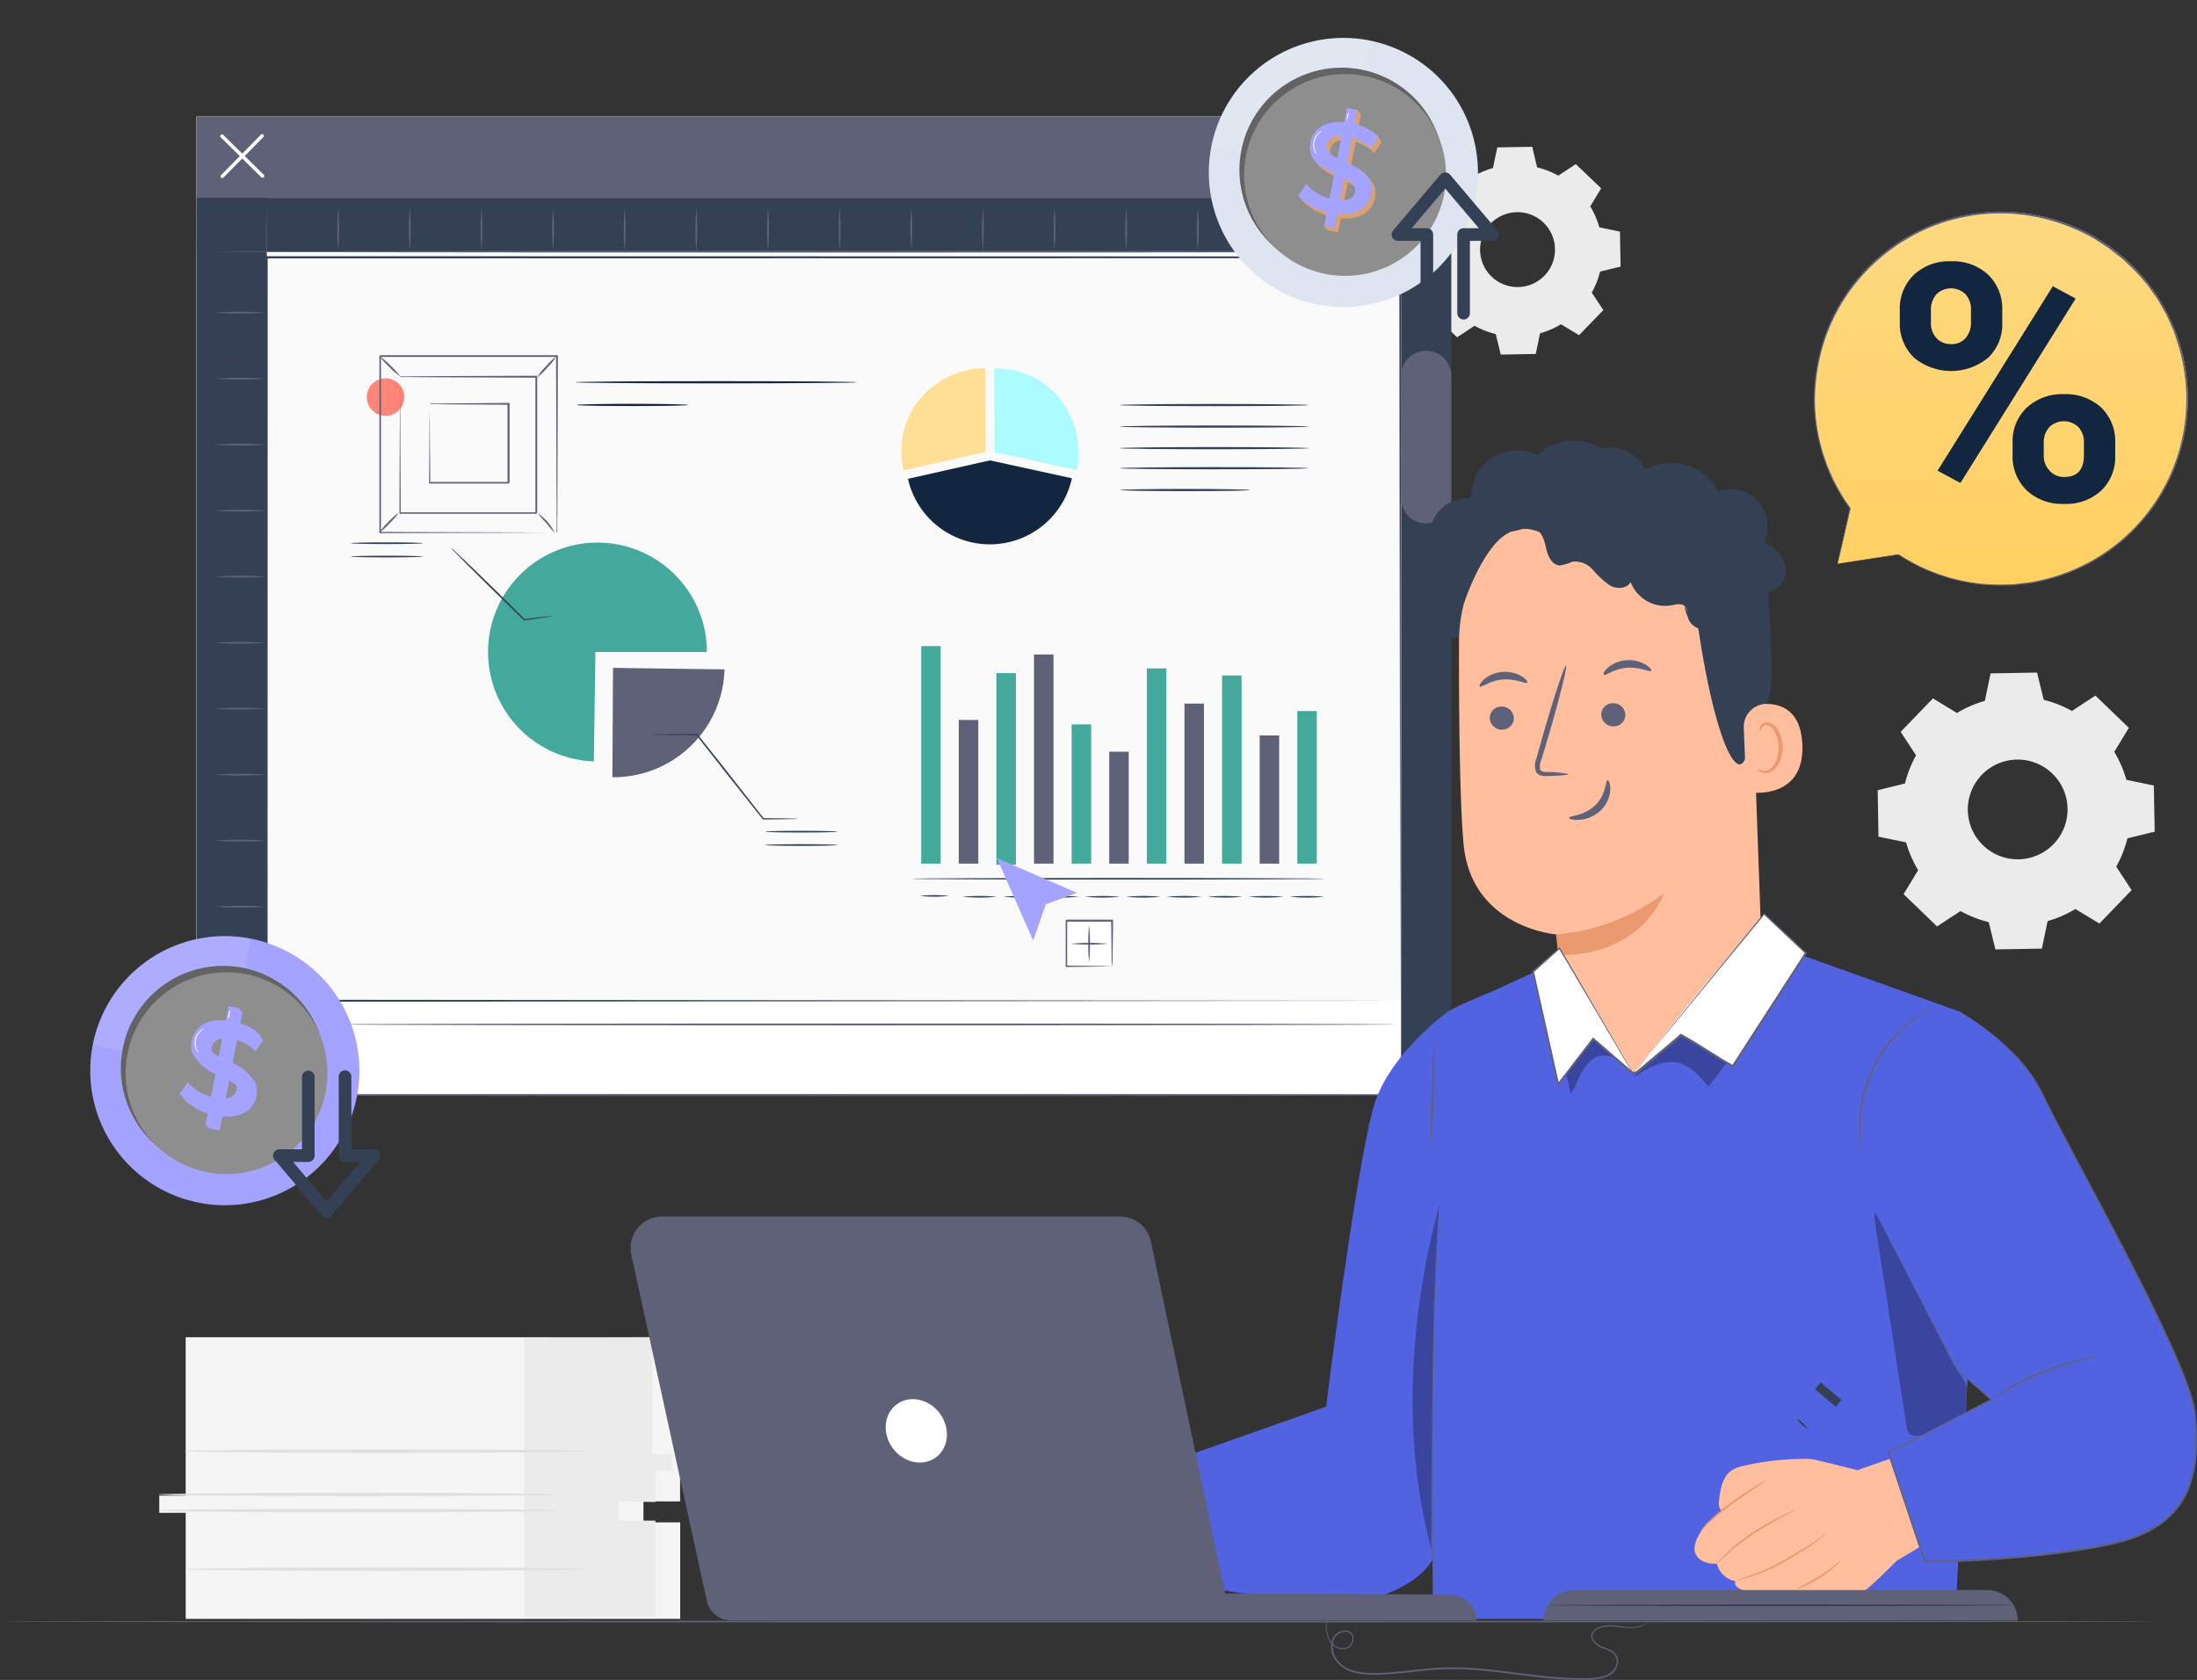 <svg xmlns="http://www.w3.org/2000/svg" xmlns:xlink="http://www.w3.org/1999/xlink" width="400" height="305.907" viewBox="0 0 400 305.907">
  <rect x="0" y="0" width="400" height="305.907" fill="#333333" stroke="none"/>
  <defs>
    <linearGradient id="linear-gradient" x1="0.5" x2="0.5" y2="1" gradientUnits="objectBoundingBox">
      <stop offset="0" stop-color="#fed981"/>
      <stop offset="1" stop-color="#ffd061"/>
    </linearGradient>
  </defs>
  <g id="Grupo_85644" data-name="Grupo 85644" transform="translate(-346.059 -2999.364)">
    <g id="freepik--background-complete--inject-3" transform="translate(374.926 3026.093)">
      <path id="Trazado_105054" data-name="Trazado 105054" d="M396.412,3362.9v28.843H391.6v3.132h4.813v19.312h90.034v-17.573h-6.692v-3.82h6.673v-5.73h2.961v-2.611h-3.521V3362.9Z" transform="translate(-391.472 -3146.125)" fill="#f5f5f5"/>
      <path id="Trazado_105055" data-name="Trazado 105055" d="M503.02,3362.982v50.878h23.908v-17.566h-6.672v-3.508l6.672.121v-5.743l3.018.006-.057-2.967-3.521-.083V3362.9Z" transform="translate(-436.465 -3146.126)" fill="#ebebeb"/>
      <path id="Trazado_105056" data-name="Trazado 105056" d="M464.166,3412.287c0,.179-16.293.319-36.38.319s-36.387-.14-36.387-.319,16.287-.319,36.387-.319S464.166,3412.108,464.166,3412.287Z" transform="translate(-391.399 -3163.952)" fill="#e0e0e0"/>
      <path id="Trazado_105057" data-name="Trazado 105057" d="M464.166,3407.687c0,.178-16.293.318-36.38.318s-36.387-.139-36.387-.318,16.287-.319,36.387-.319S464.166,3407.509,464.166,3407.687Z" transform="translate(-391.399 -3162.281)" fill="#e0e0e0"/>
      <path id="Trazado_105058" data-name="Trazado 105058" d="M471.536,3395.3c0,.178-16.293.324-36.38.324s-36.387-.146-36.387-.324,16.287-.319,36.387-.319S471.536,3395.125,471.536,3395.3Z" transform="translate(-394.077 -3157.78)" fill="#e0e0e0"/>
      <path id="Trazado_105059" data-name="Trazado 105059" d="M472.216,3429.053c0,.173-16.293.318-36.387.318s-36.38-.145-36.38-.318,16.286-.325,36.38-.325S472.216,3428.875,472.216,3429.053Z" transform="translate(-394.324 -3170.042)" fill="#e0e0e0"/>
      <path id="Trazado_105060" data-name="Trazado 105060" d="M686.534,3045.8a26.734,26.734,0,0,1,6.513-2.833l1.343-6.45,10.894-.19,1.566,6.366a26.553,26.553,0,0,1,6.609,2.6l5.495-3.578,7.838,7.57-3.381,5.628a26.574,26.574,0,0,1,2.833,6.521l6.45,1.337.191,10.894-6.4,1.573a26.63,26.63,0,0,1-2.6,6.609l3.6,5.507-7.584,7.838-5.628-3.413a26.756,26.756,0,0,1-6.52,2.826l-1.337,6.45-10.894.191-1.573-6.4a26.577,26.577,0,0,1-6.609-2.6l-5.507,3.61-7.838-7.57,3.413-5.629a26.658,26.658,0,0,1-2.827-6.513l-6.45-1.342-.191-10.895,6.4-1.566a26.559,26.559,0,0,1,2.585-6.61l-3.61-5.507,7.57-7.838,5.628,3.413Zm5.807,14.511a11.728,11.728,0,1,0,.025-.026Z" transform="translate(-504.375 -3027.479)" fill="#ebebeb"/>
      <path id="Trazado_105061" data-name="Trazado 105061" d="M785.943,3027.954a15.763,15.763,0,0,1,3.82-1.654l.783-3.763,6.367-.109.885,3.738a15.882,15.882,0,0,1,3.858,1.515l3.183-2.1,4.622,4.406-1.987,3.286a15.647,15.647,0,0,1,1.65,3.819l3.762.783.108,6.367-3.731.917a15.423,15.423,0,0,1-1.515,3.821l2.107,3.183-4.419,4.571-3.285-1.993a15.425,15.425,0,0,1-3.82,1.655l-.783,3.756-6.367.115-.91-3.73a15.738,15.738,0,0,1-3.859-1.515l-3.183,2.1-4.578-4.412,1.993-3.286A15.427,15.427,0,0,1,779,3045.6l-3.763-.782-.114-6.366,3.711-.829a15.5,15.5,0,0,1,1.522-3.82l-2.107-3.183,4.411-4.571,3.286,1.993Zm3.387,8.463a6.819,6.819,0,1,0,9.646-.166,6.819,6.819,0,0,0-9.646.166Z" transform="translate(-546.81 -3022.428)" fill="#ebebeb"/>
      <path id="Trazado_105062" data-name="Trazado 105062" d="M933.282,3180.149a20.826,20.826,0,0,1,5.062-2.2l1.038-5,8.462-.153,1.222,4.972a20.682,20.682,0,0,1,5.132,2.019l4.272-2.8,6.093,5.877-2.655,4.368a20.915,20.915,0,0,1,2.2,5.093l5,1.044.159,8.4-4.966,1.216a20.438,20.438,0,0,1-2.037,5.151l2.8,4.278L959.2,3218.5l-4.374-2.648a20.517,20.517,0,0,1-5.055,2.2l-1.044,5.011-8.461.146-1.216-4.966a20.9,20.9,0,0,1-5.132-2.018l-4.278,2.8-6.087-5.876,2.649-4.374a20.544,20.544,0,0,1-2.2-5.062l-5.024-1.031-.147-8.462,4.966-1.221a21.148,21.148,0,0,1,2.018-5.132l-2.8-4.272,5.877-6.094,4.374,2.656Zm4.508,11.269a9.079,9.079,0,1,0,12.842-.223,9.079,9.079,0,0,0-12.842.223Z" transform="translate(-605.836 -3077.055)" fill="#ebebeb"/>
    </g>
    <g id="freepik--Table--inject-3" transform="translate(346.059 3294.483)">
      <path id="Trazado_105063" data-name="Trazado 105063" d="M738.364,3444.134c0,.09-87.848.166-196.153.166s-196.153-.077-196.153-.166,87.847-.165,196.153-.165S738.364,3444.039,738.364,3444.134Z" transform="translate(-346.059 -3443.969)" fill="#5e6178"/>
    </g>
    <g id="freepik--Artboard--inject-3" transform="translate(381.829 3020.574)">
      <rect id="Rectángulo_8020" data-name="Rectángulo 8020" width="227.565" height="178.069" fill="#fff"/>
      <rect id="Rectángulo_8021" data-name="Rectángulo 8021" width="228.418" height="14.809" transform="translate(0.045)" fill="#5e6178"/>
      <rect id="Rectángulo_8022" data-name="Rectángulo 8022" width="12.708" height="163.26" transform="translate(0.045 14.809)" fill="#344154"/>
      <rect id="Rectángulo_8023" data-name="Rectángulo 8023" width="228.418" height="9.811" transform="translate(0.045 14.809)" fill="#344154"/>
      <path id="Trazado_105064" data-name="Trazado 105064" d="M409.449,3026.8a.308.308,0,0,1-.223-.089.317.317,0,0,1,0-.449l0,0,7.252-7.373a.312.312,0,0,1,.441,0l0,0a.319.319,0,0,1,0,.45l0,0-7.245,7.366A.321.321,0,0,1,409.449,3026.8Z" transform="translate(-404.744 -3015.587)" fill="#fff"/>
      <path id="Trazado_105065" data-name="Trazado 105065" d="M416.731,3026.789a.3.3,0,0,1-.223-.1l-7.373-7.259a.319.319,0,1,1,.446-.458l7.373,7.251a.319.319,0,0,1,0,.45l0,0A.3.3,0,0,1,416.731,3026.789Z" transform="translate(-404.71 -3015.622)" fill="#fff"/>
      <path id="Trazado_105066" data-name="Trazado 105066" d="M631.365,3052.334c0,.089-50.152.166-112.006.166s-112.019-.077-112.019-.166,50.146-.166,112.019-.166S631.365,3052.251,631.365,3052.334Z" transform="translate(-404.093 -3027.714)" fill="#5e6178"/>
      <path id="Trazado_105067" data-name="Trazado 105067" d="M422.176,3200.728c-.089,0-.165-36.018-.165-80.441s.076-80.438.165-80.438.166,36,.166,80.438S422.265,3200.728,422.176,3200.728Z" transform="translate(-409.423 -3023.238)" fill="#5e6178"/>
      <path id="Trazado_105068" data-name="Trazado 105068" d="M442.663,3047.693a46.547,46.547,0,0,1,0-7.844,46.538,46.538,0,0,1,0,7.844Z" transform="translate(-416.858 -3023.238)" fill="#5e6178"/>
      <path id="Trazado_105069" data-name="Trazado 105069" d="M463.144,3047.693a46.547,46.547,0,0,1,0-7.844,46.581,46.581,0,0,1,0,7.844Z" transform="translate(-424.3 -3023.238)" fill="#5e6178"/>
      <path id="Trazado_105070" data-name="Trazado 105070" d="M483.633,3047.693a46.538,46.538,0,0,1,0-7.844,46.547,46.547,0,0,1,0,7.844Z" transform="translate(-431.743 -3023.238)" fill="#5e6178"/>
      <path id="Trazado_105071" data-name="Trazado 105071" d="M504.114,3047.693a46.555,46.555,0,0,1,0-7.844,46.547,46.547,0,0,1,0,7.844Z" transform="translate(-439.185 -3023.238)" fill="#5e6178"/>
      <path id="Trazado_105072" data-name="Trazado 105072" d="M524.6,3047.693a46.512,46.512,0,0,1,0-7.844,46.581,46.581,0,0,1,0,7.844Z" transform="translate(-446.628 -3023.238)" fill="#5e6178"/>
      <path id="Trazado_105073" data-name="Trazado 105073" d="M545.084,3047.693a46.547,46.547,0,0,1,0-7.844,46.512,46.512,0,0,1,0,7.844Z" transform="translate(-454.07 -3023.238)" fill="#5e6178"/>
      <path id="Trazado_105074" data-name="Trazado 105074" d="M565.573,3047.693a46.529,46.529,0,0,1,0-7.844,46.512,46.512,0,0,1,0,7.844Z" transform="translate(-461.513 -3023.238)" fill="#5e6178"/>
      <path id="Trazado_105075" data-name="Trazado 105075" d="M586.054,3047.693a46.564,46.564,0,0,1,0-7.844,46.529,46.529,0,0,1,0,7.844Z" transform="translate(-468.955 -3023.238)" fill="#5e6178"/>
      <path id="Trazado_105076" data-name="Trazado 105076" d="M606.543,3047.693a46.529,46.529,0,0,1,0-7.844,46.529,46.529,0,0,1,0,7.844Z" transform="translate(-476.398 -3023.238)" fill="#5e6178"/>
      <path id="Trazado_105077" data-name="Trazado 105077" d="M627.024,3047.693a46.547,46.547,0,0,1,0-7.844,46.581,46.581,0,0,1,0,7.844Z" transform="translate(-483.839 -3023.238)" fill="#5e6178"/>
      <path id="Trazado_105078" data-name="Trazado 105078" d="M647.513,3047.693a46.564,46.564,0,0,1,0-7.844,46.529,46.529,0,0,1,0,7.844Z" transform="translate(-491.283 -3023.238)" fill="#5e6178"/>
      <path id="Trazado_105079" data-name="Trazado 105079" d="M667.995,3047.693a46.478,46.478,0,0,1,0-7.844,46.581,46.581,0,0,1,0,7.844Z" transform="translate(-498.724 -3023.238)" fill="#5e6178"/>
      <path id="Trazado_105080" data-name="Trazado 105080" d="M688.48,3047.693a44.755,44.755,0,0,1,0-7.844,46.6,46.6,0,0,1,0,7.844Z" transform="translate(-506.164 -3023.238)" fill="#5e6178"/>
      <path id="Trazado_105081" data-name="Trazado 105081" d="M708.964,3047.693a46.615,46.615,0,0,1,0-7.844,46.461,46.461,0,0,1,0,7.844Z" transform="translate(-513.609 -3023.238)" fill="#5e6178"/>
      <path id="Trazado_105082" data-name="Trazado 105082" d="M729.444,3047.693a46.547,46.547,0,0,1,0-7.844,44.8,44.8,0,0,1,0,7.844Z" transform="translate(-521.05 -3023.238)" fill="#5e6178"/>
      <path id="Trazado_105083" data-name="Trazado 105083" d="M749.934,3047.693a46.564,46.564,0,0,1,0-7.844,46.5,46.5,0,0,1,0,7.844Z" transform="translate(-528.494 -3023.238)" fill="#5e6178"/>
      <path id="Trazado_105084" data-name="Trazado 105084" d="M416.846,3069.753a68.52,68.52,0,0,1-9.506,0,68.52,68.52,0,0,1,9.506,0Z" transform="translate(-404.093 -3034.035)" fill="#5e6178"/>
      <path id="Trazado_105085" data-name="Trazado 105085" d="M416.846,3088.633a68.218,68.218,0,0,1-9.506,0,68.52,68.52,0,0,1,9.506,0Z" transform="translate(-404.093 -3040.894)" fill="#5e6178"/>
      <path id="Trazado_105086" data-name="Trazado 105086" d="M416.846,3107.513a68.52,68.52,0,0,1-9.506,0,68.118,68.118,0,0,1,9.506,0Z" transform="translate(-404.093 -3047.754)" fill="#5e6178"/>
      <path id="Trazado_105087" data-name="Trazado 105087" d="M416.846,3126.391a68.218,68.218,0,0,1-9.506,0,68.621,68.621,0,0,1,9.506,0Z" transform="translate(-404.093 -3054.611)" fill="#5e6178"/>
      <path id="Trazado_105088" data-name="Trazado 105088" d="M416.846,3145.263a68.018,68.018,0,0,1-9.506,0,68.218,68.218,0,0,1,9.506,0Z" transform="translate(-404.093 -3061.468)" fill="#5e6178"/>
      <path id="Trazado_105089" data-name="Trazado 105089" d="M416.846,3164.193a68.52,68.52,0,0,1-9.506,0,68.419,68.419,0,0,1,9.506,0Z" transform="translate(-404.093 -3068.347)" fill="#5e6178"/>
      <path id="Trazado_105090" data-name="Trazado 105090" d="M416.846,3183.021a68.018,68.018,0,0,1-9.506,0,68.419,68.419,0,0,1,9.506,0Z" transform="translate(-404.093 -3075.187)" fill="#5e6178"/>
      <path id="Trazado_105091" data-name="Trazado 105091" d="M416.846,3201.9a68.419,68.419,0,0,1-9.506,0,68.118,68.118,0,0,1,9.506,0Z" transform="translate(-404.093 -3082.045)" fill="#5e6178"/>
      <path id="Trazado_105092" data-name="Trazado 105092" d="M416.846,3220.774a68.824,68.824,0,0,1-9.506,0,68.018,68.018,0,0,1,9.506,0Z" transform="translate(-404.093 -3088.902)" fill="#5e6178"/>
      <path id="Trazado_105093" data-name="Trazado 105093" d="M416.846,3239.652a68.018,68.018,0,0,1-9.506,0,68.52,68.52,0,0,1,9.506,0Z" transform="translate(-404.093 -3095.761)" fill="#5e6178"/>
      <path id="Trazado_105094" data-name="Trazado 105094" d="M416.846,3258.532a68.419,68.419,0,0,1-9.506,0,68.018,68.018,0,0,1,9.506,0Z" transform="translate(-404.093 -3102.62)" fill="#5e6178"/>
      <path id="Trazado_105095" data-name="Trazado 105095" d="M416.846,3277.416a65.988,65.988,0,0,1-9.506,0,84.8,84.8,0,0,1,9.506,0Z" transform="translate(-404.093 -3109.489)" fill="#5e6178"/>
      <path id="Trazado_105096" data-name="Trazado 105096" d="M634.675,3273.334c0,.089-43.4.166-96.929.166s-96.936-.076-96.936-.166,43.39-.166,96.936-.166S634.675,3273.25,634.675,3273.334Z" transform="translate(-416.253 -3108.004)" fill="#5e6178"/>
      <g id="Grupo_56867" data-name="Grupo 56867" transform="translate(12.563 25.445)">
        <g id="Grupo_56712" data-name="Grupo 56712">
          <g id="Grupo_56708" data-name="Grupo 56708" transform="translate(0.201 0.201)">
            <g id="Grupo_56707" data-name="Grupo 56707">
              <rect id="Rectángulo_8024" data-name="Rectángulo 8024" width="206.396" height="135.378" fill="#fafafa"/>
            </g>
          </g>
          <g id="Grupo_56711" data-name="Grupo 56711">
            <g id="Grupo_56710" data-name="Grupo 56710">
              <g id="Grupo_56709" data-name="Grupo 56709">
                <path id="Trazado_105097" data-name="Trazado 105097" d="M628.568,3189.3c0-1.3-.062-52.811-.16-135.378l.16.159-206.38.041h-.016l.2-.2c-.006,48.144-.011,93.96-.017,135.377l-.185-.184,206.4.185-206.4.184h-.185v-.186c-.005-41.417-.011-87.232-.017-135.377v-.2h.218l206.38.041h.161v.161C628.631,3136.493,628.57,3188,628.568,3189.3Z" transform="translate(-421.971 -3053.724)" fill="#344154"/>
              </g>
            </g>
          </g>
        </g>
        <g id="Grupo_56737" data-name="Grupo 56737" transform="translate(15.532 52.104)">
          <g id="Grupo_56724" data-name="Grupo 56724" transform="translate(47.627 22.856)">
            <g id="Grupo_56714" data-name="Grupo 56714">
              <g id="Grupo_56713" data-name="Grupo 56713">
                <path id="Trazado_105098" data-name="Trazado 105098" d="M521.29,3171.458l20.3.28a20.212,20.212,0,0,1-20.3,19.636h-.119Z" transform="translate(-521.171 -3171.458)" fill="#5e6178"/>
              </g>
            </g>
            <g id="Grupo_56717" data-name="Grupo 56717" transform="translate(7.154 12.023)">
              <g id="Grupo_56716" data-name="Grupo 56716">
                <g id="Grupo_56715" data-name="Grupo 56715">
                  <path id="Trazado_105099" data-name="Trazado 105099" d="M558.94,3205.806a1.969,1.969,0,0,1-.434.035l-1.241.033-4.536.052h-.057l-.037-.046-6.7-8.438-5.4-6.884.1.05c-2.444-.022-4.491-.041-5.975-.056l-1.671-.036a3.461,3.461,0,0,1-.591-.041,3.206,3.206,0,0,1,.591-.042l1.671-.035,5.975-.057h.064l.041.051c1.578,1.992,3.44,4.342,5.434,6.857l6.641,8.481-.094-.046,4.536.053,1.241.032A2.2,2.2,0,0,1,558.94,3205.806Z" transform="translate(-532.407 -3190.343)" fill="#344154"/>
                </g>
              </g>
            </g>
            <g id="Grupo_56720" data-name="Grupo 56720" transform="translate(27.832 29.672)">
              <g id="Grupo_56719" data-name="Grupo 56719">
                <g id="Grupo_56718" data-name="Grupo 56718">
                  <path id="Trazado_105100" data-name="Trazado 105100" d="M578.021,3218.218c0,.086-2.941.155-6.567.155s-6.569-.069-6.569-.155,2.94-.156,6.569-.156S578.021,3218.132,578.021,3218.218Z" transform="translate(-564.885 -3218.063)" fill="#344154"/>
                </g>
              </g>
            </g>
            <g id="Grupo_56723" data-name="Grupo 56723" transform="translate(27.832 32.104)">
              <g id="Grupo_56722" data-name="Grupo 56722">
                <g id="Grupo_56721" data-name="Grupo 56721">
                  <path id="Trazado_105101" data-name="Trazado 105101" d="M578.021,3222.038c0,.086-2.941.156-6.567.156s-6.569-.07-6.569-.156,2.94-.155,6.569-.155S578.021,3221.953,578.021,3222.038Z" transform="translate(-564.885 -3221.883)" fill="#344154"/>
                </g>
              </g>
            </g>
          </g>
          <g id="Grupo_56736" data-name="Grupo 56736">
            <g id="Grupo_56726" data-name="Grupo 56726" transform="translate(24.233 0.051)">
              <g id="Grupo_56725" data-name="Grupo 56725">
                <path id="Trazado_105102" data-name="Trazado 105102" d="M504.73,3155.555l-.285,19.914a19.922,19.922,0,1,1,20.588-19.914Z" transform="translate(-484.427 -3135.64)" fill="#43a99b"/>
              </g>
            </g>
            <g id="Grupo_56729" data-name="Grupo 56729" transform="translate(18.278 1.031)">
              <g id="Grupo_56728" data-name="Grupo 56728">
                <g id="Grupo_56727" data-name="Grupo 56727">
                  <path id="Trazado_105103" data-name="Trazado 105103" d="M493.405,3149.6a1.327,1.327,0,0,1-.352.083l-1.01.161-3.647.512-.06.008-.045-.044-4.864-4.733c-2.337-2.292-4.44-4.379-5.951-5.9l-1.778-1.813a5.471,5.471,0,0,1-.623-.7,5.251,5.251,0,0,1,.707.608l1.848,1.743c1.551,1.481,3.678,3.544,6.015,5.836l4.825,4.772-.105-.036c1.482-.162,2.725-.3,3.66-.4l1.019-.092A1.273,1.273,0,0,1,493.405,3149.6Z" transform="translate(-475.074 -3137.18)" fill="#344154"/>
                </g>
              </g>
            </g>
            <g id="Grupo_56732" data-name="Grupo 56732">
              <g id="Grupo_56731" data-name="Grupo 56731">
                <g id="Grupo_56730" data-name="Grupo 56730">
                  <path id="Trazado_105104" data-name="Trazado 105104" d="M459.5,3135.714c0,.086-2.941.156-6.568.156s-6.569-.07-6.569-.156,2.94-.155,6.569-.155S459.5,3135.629,459.5,3135.714Z" transform="translate(-446.366 -3135.56)" fill="#344154"/>
                </g>
              </g>
            </g>
            <g id="Grupo_56735" data-name="Grupo 56735" transform="translate(0 2.432)">
              <g id="Grupo_56734" data-name="Grupo 56734">
                <g id="Grupo_56733" data-name="Grupo 56733">
                  <path id="Trazado_105105" data-name="Trazado 105105" d="M459.5,3139.535c0,.086-2.941.156-6.568.156s-6.569-.07-6.569-.156,2.94-.155,6.569-.155S459.5,3139.449,459.5,3139.535Z" transform="translate(-446.366 -3139.379)" fill="#344154"/>
                </g>
              </g>
            </g>
          </g>
        </g>
        <g id="Grupo_56765" data-name="Grupo 56765" transform="translate(115.785 20.352)">
          <g id="Grupo_56749" data-name="Grupo 56749">
            <g id="Grupo_56746" data-name="Grupo 56746">
              <g id="Grupo_56739" data-name="Grupo 56739">
                <g id="Grupo_56738" data-name="Grupo 56738">
                  <path id="Trazado_105106" data-name="Trazado 105106" d="M619.133,3098.064l-.081-12.375a15.792,15.792,0,0,0-10.209,3.98,14.637,14.637,0,0,0-4.92,12.818,17.511,17.511,0,0,0,.288,1.8c0,.015.005.029.008.043h0l14.911-3.355Z" transform="translate(-603.827 -3085.688)" fill="#ffde96"/>
                </g>
              </g>
              <g id="Grupo_56743" data-name="Grupo 56743" transform="translate(16.888 0.048)">
                <g id="Grupo_56742" data-name="Grupo 56742">
                  <path id="Trazado_105108" data-name="Trazado 105108" d="M644.138,3094.282a14.68,14.68,0,0,0-12.035-8.426q-.235-.023-.473-.041c-.1-.007-.2-.017-.3-.023q-.443-.023-.9-.026h-.043l-.038,0v0h0l.081,12.376.019,2.908,14.916,3.254.019,0h0a14.745,14.745,0,0,0,.331-3.209A16.053,16.053,0,0,0,644.138,3094.282Z" transform="translate(-630.351 -3085.763)" fill="#acfcff"/>
                </g>
              </g>
            </g>
            <g id="Grupo_56748" data-name="Grupo 56748" transform="translate(1.194 16.828)">
              <g id="Grupo_56747" data-name="Grupo 56747">
                <path id="Trazado_105110" data-name="Trazado 105110" d="M620.613,3112.119l-14.911,3.355a15.284,15.284,0,0,0,29.846-.1l-14.916-3.254" transform="translate(-605.702 -3112.119)" fill="#12263f"/>
              </g>
            </g>
          </g>
          <g id="Grupo_56752" data-name="Grupo 56752" transform="translate(39.712 14.399)">
            <g id="Grupo_56751" data-name="Grupo 56751">
              <g id="Grupo_56750" data-name="Grupo 56750">
                <path id="Trazado_105111" data-name="Trazado 105111" d="M700.636,3108.505c0,.112-7.71.2-17.217.2s-17.22-.09-17.22-.2,7.709-.2,17.22-.2S700.636,3108.394,700.636,3108.505Z" transform="translate(-666.199 -3108.305)" fill="#344154"/>
              </g>
            </g>
          </g>
          <g id="Grupo_56755" data-name="Grupo 56755" transform="translate(39.712 10.474)">
            <g id="Grupo_56754" data-name="Grupo 56754">
              <g id="Grupo_56753" data-name="Grupo 56753">
                <path id="Trazado_105112" data-name="Trazado 105112" d="M700.636,3102.34c0,.11-7.71.2-17.217.2s-17.22-.092-17.22-.2,7.709-.2,17.22-.2S700.636,3102.23,700.636,3102.34Z" transform="translate(-666.199 -3102.14)" fill="#344154"/>
              </g>
            </g>
          </g>
          <g id="Grupo_56758" data-name="Grupo 56758" transform="translate(39.712 6.549)">
            <g id="Grupo_56757" data-name="Grupo 56757">
              <g id="Grupo_56756" data-name="Grupo 56756">
                <path id="Trazado_105113" data-name="Trazado 105113" d="M700.636,3096.176c0,.111-7.71.2-17.217.2s-17.22-.089-17.22-.2,7.709-.2,17.22-.2S700.636,3096.065,700.636,3096.176Z" transform="translate(-666.199 -3095.974)" fill="#344154"/>
              </g>
            </g>
          </g>
          <g id="Grupo_56761" data-name="Grupo 56761" transform="translate(39.712 18.051)">
            <g id="Grupo_56760" data-name="Grupo 56760">
              <g id="Grupo_56759" data-name="Grupo 56759">
                <path id="Trazado_105114" data-name="Trazado 105114" d="M700.636,3114.242c0,.111-7.71.2-17.217.2s-17.22-.089-17.22-.2,7.709-.2,17.22-.2S700.636,3114.13,700.636,3114.242Z" transform="translate(-666.199 -3114.041)" fill="#344154"/>
              </g>
            </g>
          </g>
          <g id="Grupo_56764" data-name="Grupo 56764" transform="translate(39.833 22.026)">
            <g id="Grupo_56763" data-name="Grupo 56763">
              <g id="Grupo_56762" data-name="Grupo 56762">
                <path id="Trazado_105115" data-name="Trazado 105115" d="M690.043,3120.484c0,.111-5.3.2-11.826.2s-11.826-.09-11.826-.2,5.294-.2,11.826-.2S690.043,3120.374,690.043,3120.484Z" transform="translate(-666.39 -3120.284)" fill="#344154"/>
              </g>
            </g>
          </g>
        </g>
        <g id="Grupo_56858" data-name="Grupo 56858" transform="translate(117.703 70.992)">
          <g id="Grupo_56768" data-name="Grupo 56768" transform="translate(1.68)">
            <g id="Grupo_56767" data-name="Grupo 56767">
              <g id="Grupo_56766" data-name="Grupo 56766">
                <rect id="Rectángulo_8025" data-name="Rectángulo 8025" width="3.547" height="39.614" fill="#43a99b"/>
              </g>
            </g>
          </g>
          <g id="Grupo_56771" data-name="Grupo 56771" transform="translate(8.527 13.454)">
            <g id="Grupo_56770" data-name="Grupo 56770">
              <g id="Grupo_56769" data-name="Grupo 56769">
                <rect id="Rectángulo_8026" data-name="Rectángulo 8026" width="3.547" height="26.159" fill="#5e6178"/>
              </g>
            </g>
          </g>
          <g id="Grupo_56774" data-name="Grupo 56774" transform="translate(15.375 4.924)">
            <g id="Grupo_56773" data-name="Grupo 56773">
              <g id="Grupo_56772" data-name="Grupo 56772">
                <rect id="Rectángulo_8027" data-name="Rectángulo 8027" width="3.547" height="34.891" fill="#43a99b"/>
              </g>
            </g>
          </g>
          <g id="Grupo_56777" data-name="Grupo 56777" transform="translate(22.223 1.53)">
            <g id="Grupo_56776" data-name="Grupo 56776">
              <g id="Grupo_56775" data-name="Grupo 56775">
                <rect id="Rectángulo_8028" data-name="Rectángulo 8028" width="3.547" height="38.084" fill="#5e6178"/>
              </g>
            </g>
          </g>
          <g id="Grupo_56780" data-name="Grupo 56780" transform="translate(29.071 14.26)">
            <g id="Grupo_56779" data-name="Grupo 56779">
              <g id="Grupo_56778" data-name="Grupo 56778">
                <rect id="Rectángulo_8029" data-name="Rectángulo 8029" width="3.547" height="25.354" fill="#43a99b"/>
              </g>
            </g>
          </g>
          <g id="Grupo_56783" data-name="Grupo 56783" transform="translate(35.919 19.232)">
            <g id="Grupo_56782" data-name="Grupo 56782">
              <g id="Grupo_56781" data-name="Grupo 56781">
                <rect id="Rectángulo_8030" data-name="Rectángulo 8030" width="3.547" height="20.382" fill="#5e6178"/>
              </g>
            </g>
          </g>
          <g id="Grupo_56786" data-name="Grupo 56786" transform="translate(42.767 4.066)">
            <g id="Grupo_56785" data-name="Grupo 56785">
              <g id="Grupo_56784" data-name="Grupo 56784">
                <rect id="Rectángulo_8031" data-name="Rectángulo 8031" width="3.547" height="35.548" fill="#43a99b"/>
              </g>
            </g>
          </g>
          <g id="Grupo_56789" data-name="Grupo 56789" transform="translate(49.615 10.475)">
            <g id="Grupo_56788" data-name="Grupo 56788">
              <g id="Grupo_56787" data-name="Grupo 56787">
                <rect id="Rectángulo_8032" data-name="Rectángulo 8032" width="3.547" height="29.139" fill="#5e6178"/>
              </g>
            </g>
          </g>
          <g id="Grupo_56792" data-name="Grupo 56792" transform="translate(56.463 5.353)">
            <g id="Grupo_56791" data-name="Grupo 56791">
              <g id="Grupo_56790" data-name="Grupo 56790">
                <rect id="Rectángulo_8033" data-name="Rectángulo 8033" width="3.547" height="34.26" fill="#43a99b"/>
              </g>
            </g>
          </g>
          <g id="Grupo_56795" data-name="Grupo 56795" transform="translate(63.311 16.273)">
            <g id="Grupo_56794" data-name="Grupo 56794">
              <g id="Grupo_56793" data-name="Grupo 56793">
                <rect id="Rectángulo_8034" data-name="Rectángulo 8034" width="3.547" height="23.341" fill="#5e6178"/>
              </g>
            </g>
          </g>
          <g id="Grupo_56798" data-name="Grupo 56798" transform="translate(70.159 11.831)">
            <g id="Grupo_56797" data-name="Grupo 56797">
              <g id="Grupo_56796" data-name="Grupo 56796">
                <rect id="Rectángulo_8035" data-name="Rectángulo 8035" width="3.547" height="27.782" fill="#43a99b"/>
              </g>
            </g>
          </g>
          <g id="Grupo_56802" data-name="Grupo 56802" transform="translate(0 42.227)">
            <g id="Grupo_56801" data-name="Grupo 56801">
              <g id="Grupo_56800" data-name="Grupo 56800">
                <g id="Grupo_56799" data-name="Grupo 56799">
                  <path id="Trazado_105116" data-name="Trazado 105116" d="M681.993,3231.694c0,.081-16.825.146-37.576.146s-37.579-.065-37.579-.146,16.822-.145,37.579-.145S681.993,3231.615,681.993,3231.694Z" transform="translate(-606.839 -3231.549)" fill="#344154"/>
                </g>
              </g>
            </g>
          </g>
          <g id="Grupo_56806" data-name="Grupo 56806" transform="translate(1.475 45.345)">
            <g id="Grupo_56805" data-name="Grupo 56805">
              <g id="Grupo_56804" data-name="Grupo 56804">
                <g id="Grupo_56803" data-name="Grupo 56803">
                  <path id="Trazado_105117" data-name="Trazado 105117" d="M614.42,3236.593a24.007,24.007,0,0,1-5.265,0,23.807,23.807,0,0,1,5.265,0Z" transform="translate(-609.155 -3236.447)" fill="#344154"/>
                </g>
              </g>
            </g>
          </g>
          <g id="Grupo_56810" data-name="Grupo 56810" transform="translate(9.179 45.504)">
            <g id="Grupo_56809" data-name="Grupo 56809">
              <g id="Grupo_56808" data-name="Grupo 56808">
                <g id="Grupo_56807" data-name="Grupo 56807">
                  <path id="Trazado_105118" data-name="Trazado 105118" d="M627.548,3236.842a34.137,34.137,0,0,1-6.292,0,33.8,33.8,0,0,1,6.292,0Z" transform="translate(-621.256 -3236.695)" fill="#344154"/>
                </g>
              </g>
            </g>
          </g>
          <g id="Grupo_56814" data-name="Grupo 56814" transform="translate(16.626 45.504)">
            <g id="Grupo_56813" data-name="Grupo 56813">
              <g id="Grupo_56812" data-name="Grupo 56812">
                <g id="Grupo_56811" data-name="Grupo 56811">
                  <path id="Trazado_105119" data-name="Trazado 105119" d="M639.245,3236.842a34.138,34.138,0,0,1-6.292,0,33.8,33.8,0,0,1,6.292,0Z" transform="translate(-632.953 -3236.695)" fill="#344154"/>
                </g>
              </g>
            </g>
          </g>
          <g id="Grupo_56818" data-name="Grupo 56818" transform="translate(24.074 45.504)">
            <g id="Grupo_56817" data-name="Grupo 56817">
              <g id="Grupo_56816" data-name="Grupo 56816">
                <g id="Grupo_56815" data-name="Grupo 56815">
                  <path id="Trazado_105120" data-name="Trazado 105120" d="M650.942,3236.842a34.135,34.135,0,0,1-6.292,0,33.8,33.8,0,0,1,6.292,0Z" transform="translate(-644.65 -3236.695)" fill="#344154"/>
                </g>
              </g>
            </g>
          </g>
          <g id="Grupo_56822" data-name="Grupo 56822" transform="translate(31.521 45.504)">
            <g id="Grupo_56821" data-name="Grupo 56821">
              <g id="Grupo_56820" data-name="Grupo 56820">
                <g id="Grupo_56819" data-name="Grupo 56819">
                  <path id="Trazado_105121" data-name="Trazado 105121" d="M662.639,3236.842a34.137,34.137,0,0,1-6.292,0,33.8,33.8,0,0,1,6.292,0Z" transform="translate(-656.347 -3236.695)" fill="#344154"/>
                </g>
              </g>
            </g>
          </g>
          <g id="Grupo_56826" data-name="Grupo 56826" transform="translate(38.969 45.504)">
            <g id="Grupo_56825" data-name="Grupo 56825">
              <g id="Grupo_56824" data-name="Grupo 56824">
                <g id="Grupo_56823" data-name="Grupo 56823">
                  <path id="Trazado_105122" data-name="Trazado 105122" d="M674.336,3236.842a34.138,34.138,0,0,1-6.292,0,33.8,33.8,0,0,1,6.292,0Z" transform="translate(-668.044 -3236.695)" fill="#344154"/>
                </g>
              </g>
            </g>
          </g>
          <g id="Grupo_56830" data-name="Grupo 56830" transform="translate(46.417 45.504)">
            <g id="Grupo_56829" data-name="Grupo 56829">
              <g id="Grupo_56828" data-name="Grupo 56828">
                <g id="Grupo_56827" data-name="Grupo 56827">
                  <path id="Trazado_105123" data-name="Trazado 105123" d="M686.034,3236.842a34.139,34.139,0,0,1-6.292,0,33.8,33.8,0,0,1,6.292,0Z" transform="translate(-679.742 -3236.695)" fill="#344154"/>
                </g>
              </g>
            </g>
          </g>
          <g id="Grupo_56834" data-name="Grupo 56834" transform="translate(53.864 45.504)">
            <g id="Grupo_56833" data-name="Grupo 56833">
              <g id="Grupo_56832" data-name="Grupo 56832">
                <g id="Grupo_56831" data-name="Grupo 56831">
                  <path id="Trazado_105124" data-name="Trazado 105124" d="M697.731,3236.842a34.137,34.137,0,0,1-6.292,0,33.8,33.8,0,0,1,6.292,0Z" transform="translate(-691.439 -3236.695)" fill="#344154"/>
                </g>
              </g>
            </g>
          </g>
          <g id="Grupo_56838" data-name="Grupo 56838" transform="translate(61.311 45.504)">
            <g id="Grupo_56837" data-name="Grupo 56837">
              <g id="Grupo_56836" data-name="Grupo 56836">
                <g id="Grupo_56835" data-name="Grupo 56835">
                  <path id="Trazado_105125" data-name="Trazado 105125" d="M709.428,3236.842a34.135,34.135,0,0,1-6.292,0,33.8,33.8,0,0,1,6.292,0Z" transform="translate(-703.136 -3236.695)" fill="#344154"/>
                </g>
              </g>
            </g>
          </g>
          <g id="Grupo_56842" data-name="Grupo 56842" transform="translate(68.759 45.504)">
            <g id="Grupo_56841" data-name="Grupo 56841">
              <g id="Grupo_56840" data-name="Grupo 56840">
                <g id="Grupo_56839" data-name="Grupo 56839">
                  <path id="Trazado_105126" data-name="Trazado 105126" d="M721.125,3236.842a34.139,34.139,0,0,1-6.292,0,33.8,33.8,0,0,1,6.292,0Z" transform="translate(-714.833 -3236.695)" fill="#344154"/>
                </g>
              </g>
            </g>
          </g>
        </g>
        <g id="Grupo_56860" data-name="Grupo 56860" transform="translate(18.449 22.232)">
          <g id="Grupo_56859" data-name="Grupo 56859">
            <path id="Trazado_105127" data-name="Trazado 105127" d="M457.776,3092.056a3.414,3.414,0,1,1-3.414-3.415A3.414,3.414,0,0,1,457.776,3092.056Z" transform="translate(-450.948 -3088.641)" fill="#ff8578"/>
          </g>
        </g>
        <g id="Grupo_56863" data-name="Grupo 56863" transform="translate(56.318 22.752)">
          <g id="Grupo_56862" data-name="Grupo 56862">
            <g id="Grupo_56861" data-name="Grupo 56861">
              <path id="Trazado_105128" data-name="Trazado 105128" d="M524.525,3089.659c0,.112-11.512.2-25.709.2s-25.712-.09-25.712-.2,11.509-.2,25.712-.2S524.525,3089.549,524.525,3089.659Z" transform="translate(-473.103 -3089.458)" fill="#12263f"/>
            </g>
          </g>
        </g>
        <g id="Grupo_56866" data-name="Grupo 56866" transform="translate(56.694 26.881)">
          <g id="Grupo_56865" data-name="Grupo 56865">
            <g id="Grupo_56864" data-name="Grupo 56864">
              <path id="Trazado_105129" data-name="Trazado 105129" d="M493.961,3096.145a3.136,3.136,0,0,1-.8.078c-.513.024-1.255.046-2.172.064-1.834.037-4.367.059-7.165.059s-5.333-.022-7.167-.059c-.917-.017-1.659-.04-2.172-.064a3.131,3.131,0,0,1-.8-.078,3.058,3.058,0,0,1,.8-.078c.513-.025,1.254-.045,2.172-.064,1.834-.036,4.367-.059,7.167-.059s5.331.023,7.165.059c.917.019,1.659.039,2.172.064A3.064,3.064,0,0,1,493.961,3096.145Z" transform="translate(-473.693 -3095.944)" fill="#12263f"/>
            </g>
          </g>
        </g>
      </g>
      <path id="Trazado_105130" data-name="Trazado 105130" d="M631.1,3225.849l6.622,15.019,2.311-6.608,5.667-2.076Z" transform="translate(-485.387 -3090.813)" fill="#a4a3ff"/>
      <rect id="Rectángulo_8041" data-name="Rectángulo 8041" width="8.322" height="8.322" transform="translate(158.357 146.483)" fill="#fff"/>
      <path id="Trazado_105131" data-name="Trazado 105131" d="M659.214,3252.019s0-.235-.032-.636,0-1.006-.038-1.706c0-1.5-.045-3.547-.07-5.986l.14.14H650.9c-.038,0,.312-.311.165-.165h0v8.308l-.14-.147,5.985.07,1.706.038a4.372,4.372,0,0,1,.637.038,4.766,4.766,0,0,1-.566,0l-1.675.038-6.074.07h-.146v-8.448h0l.165-.165h8.462v.146c0,2.477-.057,4.559-.076,6.074,0,.688,0,1.274-.038,1.675A2.95,2.95,0,0,1,659.214,3252.019Z" transform="translate(-492.541 -3097.215)" fill="#5e6178"/>
      <path id="Trazado_105132" data-name="Trazado 105132" d="M657.4,3251.813a34.679,34.679,0,0,1,0-6.774A34.813,34.813,0,0,1,657.4,3251.813Z" transform="translate(-494.881 -3097.786)" fill="#5e6178"/>
      <path id="Trazado_105133" data-name="Trazado 105133" d="M658.945,3250.264a34.663,34.663,0,0,1-6.774,0A34.855,34.855,0,0,1,658.945,3250.264Z" transform="translate(-493.042 -3099.624)" fill="#5e6178"/>
      <rect id="Rectángulo_8042" data-name="Rectángulo 8042" width="9.143" height="153.448" transform="translate(219.32 24.621)" fill="#344154"/>
      <path id="Trazado_105134" data-name="Trazado 105134" d="M751.281,3080.769h0a4.572,4.572,0,0,1,4.571,4.572v22.29a4.572,4.572,0,0,1-4.571,4.572h0a4.571,4.571,0,0,1-4.571-4.572v-22.29A4.572,4.572,0,0,1,751.281,3080.769Z" transform="translate(-527.39 -3038.104)" fill="#5e6178"/>
      <path id="Trazado_105135" data-name="Trazado 105135" d="M486.8,3114.39v-2.343c0-1.529,0-3.744-.038-6.558,0-5.635-.045-13.664-.07-23.283l.14.14H454.657c-.045,0,.312-.312.159-.16h0v32.172l-.146-.147,23.29.077,6.551.038h.057l-6.52.038-23.379.07h-.14V3082.2h0c-.146.14.2-.209.172-.171h32.325v.171c-.032,9.659-.057,17.72-.076,23.374,0,2.8,0,5-.038,6.526v2.14A.608.608,0,0,1,486.8,3114.39Z" transform="translate(-421.224 -3038.56)" fill="#5e6178"/>
      <path id="Trazado_105136" data-name="Trazado 105136" d="M460.4,3088.017h1.757l5.023-.039,18.05-.07h.14v24.971c.032-.039-.318.313-.172.165H460.29v-.146c0-7.456.057-13.669.076-18.044,0-2.152,0-3.819.038-5.03v-1.757a1.021,1.021,0,0,1,0,.127v1.688c0,1.191,0,2.9.038,5.093,0,4.356.045,10.538.07,17.955l-.14-.147H485.2l-.159.166v-24.831l.147.146-17.955-.076-5.093-.038h-1.694A.489.489,0,0,1,460.4,3088.017Z" transform="translate(-423.33 -3040.698)" fill="#5e6178"/>
      <path id="Trazado_105137" data-name="Trazado 105137" d="M454.63,3082.3a21.434,21.434,0,0,1,3.756,3.68,9.915,9.915,0,0,1-2-1.719A10.767,10.767,0,0,1,454.63,3082.3Z" transform="translate(-421.274 -3038.66)" fill="#5e6178"/>
      <path id="Trazado_105138" data-name="Trazado 105138" d="M503.109,3082.479a9.774,9.774,0,0,1-1.585,1.968,10.159,10.159,0,0,1-1.834,1.75,9.6,9.6,0,0,1,1.585-1.973A9.737,9.737,0,0,1,503.109,3082.479Z" transform="translate(-437.645 -3038.725)" fill="#5e6178"/>
      <path id="Trazado_105139" data-name="Trazado 105139" d="M503.03,3130.9a16.076,16.076,0,0,1-1.56-1.809,15.522,15.522,0,0,1-1.56-1.8,9.162,9.162,0,0,1,3.094,3.63Z" transform="translate(-437.724 -3055.009)" fill="#5e6178"/>
      <path id="Trazado_105140" data-name="Trazado 105140" d="M458.048,3127.019a10.148,10.148,0,0,1-1.668,1.948,9.948,9.948,0,0,1-1.91,1.719,19.7,19.7,0,0,1,3.578-3.667Z" transform="translate(-421.216 -3054.908)" fill="#5e6178"/>
      <path id="Trazado_105141" data-name="Trazado 105141" d="M468.9,3095.8a1.405,1.405,0,0,1,.248,0h.758l2.9-.038,10.467-.077h.14V3110.2l-.172.166H468.76v-.146c.032-4.311.057-7.908.07-10.468,0-1.222.032-2.2.038-2.9v-1a1.72,1.72,0,0,1,0,.28v.783c0,.707,0,1.694.032,2.936,0,2.546.044,6.1.076,10.372l-.146-.141H483.2c.153-.146-.2.2-.159.165V3095.88l.146.139-10.372-.07-2.942-.038h-.783Z" transform="translate(-426.407 -3043.525)" fill="#5e6178"/>
      <path id="Trazado_105142" data-name="Trazado 105142" d="M631.117,3293.554c0,.089-50.986.166-113.865.166s-113.872-.077-113.872-.166,50.973-.166,113.872-.166S631.117,3293.458,631.117,3293.554Z" transform="translate(-402.654 -3115.351)" fill="#5e6178"/>
    </g>
    <g id="freepik--Character--inject-3" transform="translate(460.866 3079.594)">
      <path id="Trazado_105143" data-name="Trazado 105143" d="M689.956,3397.007h-7.748s-17.49-6.316-21.087-5.73c-3.234.547-15.1,8.424-17.42,9.983a1.462,1.462,0,0,0-.56.72h0a2.547,2.547,0,0,0,1.413,3.228l.248.1-.108.351a4.213,4.213,0,0,0-.178,1.419,1.713,1.713,0,0,0,3.184.739l-.446.789a1.946,1.946,0,0,0-.248,1.064l.038.726a1.956,1.956,0,0,0,1.337,1.739h0a1.909,1.909,0,0,0,2.037-.535c1.5-1.655,4.934-4.068,7.131-4.456,1.955-.324,5.03-1.274,7-1.274a2.446,2.446,0,0,1,2.26,1.553h0c-1.305.1-8.035,3.184-11.25,4.853a3.457,3.457,0,0,0-1.872,2.591c-.115,1.006.395,2.063,2.388,1.592,4.272-.993,9.6-2.853,9.6-2.853s3.966-1.133,6.532.676c3.616,2.546,5.272,3.489,8.379,2.458a26.61,26.61,0,0,0,5.393-2.5l6.112-.637S697.864,3399.236,689.956,3397.007Z" transform="translate(-591.558 -3209.921)" fill="#ffbe9d"/>
      <path id="Trazado_105144" data-name="Trazado 105144" d="M697.971,3414.894a2.3,2.3,0,0,1-.414.3,2.757,2.757,0,0,1-.535.318,4.876,4.876,0,0,1-.77.35,8.435,8.435,0,0,1-5.329.179,8.278,8.278,0,0,1-3.273-1.777l-.382-.35-.344-.388a7.237,7.237,0,0,1-.637-.86c-.388-.637-.675-1.273-1.1-1.878a2.689,2.689,0,0,0-1.744-1.21,8.756,8.756,0,0,0-2.343,0,13.845,13.845,0,0,1-5.049-.5,14.567,14.567,0,0,1-4.342-2.075,14.761,14.761,0,0,1-1.77-1.471,1.107,1.107,0,0,1-.293-1.171,1.121,1.121,0,0,1,.93-.745h0l11.365-.477,3.26-.108h.866a1.159,1.159,0,0,1,.3,0l-.3.038-.859.063-3.253.2-11.359.593h0a.8.8,0,0,0-.446,1.388,14.743,14.743,0,0,0,1.732,1.426,14.293,14.293,0,0,0,4.247,2.025,13.677,13.677,0,0,0,4.934.49,8.618,8.618,0,0,1,2.432,0,2.872,2.872,0,0,1,1.121.478,3.583,3.583,0,0,1,.815.86c.439.635.726,1.317,1.1,1.909a7.3,7.3,0,0,0,.637.828l.331.383.363.331a8.048,8.048,0,0,0,3.183,1.763,8.45,8.45,0,0,0,5.215-.076A12.784,12.784,0,0,0,697.971,3414.894Z" transform="translate(-601.222 -3214.204)" fill="#eb996e"/>
      <path id="Trazado_105145" data-name="Trazado 105145" d="M828.405,3110.87a6.922,6.922,0,0,0-7.449-2.941,9.481,9.481,0,0,0-11.613,1.146,8.431,8.431,0,0,0-12.1,7.883,7.035,7.035,0,0,0-5.208,12.32,6.762,6.762,0,0,0,3.884,12.887l31.834-23.3A6.926,6.926,0,0,0,828.405,3110.87Z" transform="translate(-644.188 -3106.458)" fill="#344154"/>
      <path id="Trazado_105146" data-name="Trazado 105146" d="M799.107,3147.754a28.715,28.715,0,0,1,26.429-28.594l1.483-.115c16.052-.344,25.308,13.1,25.207,29.154l1.91,53.4-1.662,6.864-21.609,17.828-10.856-9.615-3.107-15.712s-15.554-1.167-16.968-16.51C799.26,3177.041,799.075,3161.671,799.107,3147.754Z" transform="translate(-648.278 -3111.028)" fill="#ffbe9d"/>
      <path id="Trazado_105147" data-name="Trazado 105147" d="M826.869,3243.412a37.358,37.358,0,0,0,19.655-7.494s-3.82,11.429-19.285,11.269Z" transform="translate(-658.366 -3153.492)" fill="#eb996e"/>
      <path id="Trazado_105148" data-name="Trazado 105148" d="M807.889,3184.686a2.2,2.2,0,0,0,2.286,2.044,2.1,2.1,0,0,0,2.109-2.094c0-.022,0-.043,0-.065a2.2,2.2,0,0,0-2.292-2.043,2.1,2.1,0,0,0-2.1,2.1C807.888,3184.648,807.889,3184.667,807.889,3184.686Z" transform="translate(-651.47 -3134.094)" fill="#5e6178"/>
      <path id="Trazado_105149" data-name="Trazado 105149" d="M805.035,3175.261c.293.261,1.859-1.1,4.215-1.273s4.189.865,4.418.553c.115-.14-.2-.637-1-1.12a6.038,6.038,0,0,0-3.566-.8,5.818,5.818,0,0,0-3.33,1.376C805.1,3174.605,804.9,3175.14,805.035,3175.261Z" transform="translate(-650.418 -3130.488)" fill="#5e6178"/>
      <path id="Trazado_105150" data-name="Trazado 105150" d="M839.779,3183.736a2.2,2.2,0,0,0,2.292,2.043,2.1,2.1,0,0,0,2.108-2.094c0-.02,0-.038,0-.059a2.21,2.21,0,0,0-2.292-2.05,2.108,2.108,0,0,0-2.108,2.106C839.778,3183.7,839.779,3183.719,839.779,3183.736Z" transform="translate(-663.056 -3133.75)" fill="#5e6178"/>
      <path id="Trazado_105151" data-name="Trazado 105151" d="M840.465,3171.91c.293.268,1.859-1.095,4.221-1.273s4.183.86,4.419.554c.115-.14-.2-.637-1.006-1.127a6.023,6.023,0,0,0-3.559-.789,5.725,5.725,0,0,0-3.33,1.375C840.53,3171.255,840.325,3171.827,840.465,3171.91Z" transform="translate(-663.29 -3129.271)" fill="#5e6178"/>
      <path id="Trazado_105152" data-name="Trazado 105152" d="M826.957,3190.607a15.631,15.631,0,0,0-3.884-.388c-.637,0-1.191-.089-1.324-.49a3.085,3.085,0,0,1,.261-1.821c.446-1.5.917-3.075,1.413-4.731,1.955-6.73,3.317-12.243,3.043-12.319s-2.075,5.316-4.024,12.046l-1.343,4.788a3.489,3.489,0,0,0-.121,2.387,1.5,1.5,0,0,0,1.057.8,4.044,4.044,0,0,0,1.038.064C825.473,3190.875,826.963,3190.741,826.957,3190.607Z" transform="translate(-656.161 -3129.856)" fill="#5e6178"/>
      <path id="Trazado_105153" data-name="Trazado 105153" d="M837.582,3203.568c-.389,0-.185,2.546-2.235,4.565s-4.8,1.91-4.788,2.286c0,.166.637.452,1.8.388a6.363,6.363,0,0,0,4.011-1.763,5.592,5.592,0,0,0,1.706-3.821C838.091,3204.154,837.754,3203.543,837.582,3203.568Z" transform="translate(-659.706 -3141.739)" fill="#5e6178"/>
      <path id="Trazado_105156" data-name="Trazado 105156" d="M800.473,3139.553s3.285-9.938,7.742-12.556c5.4-3.183,8.309,2.808,13.536.885s10.384-4.96,16.185-1.273c6.367,4.049,3.82,7.448,4.711,14.236,3.7,27.511,9.372,34.922,9.767,21.793.045-1.438,3.909-2.89,4.017-8.958.134-7.876-.318-17.381-2.508-22.787-1.84-4.552-4.762-7.571-9.824-10.747-7.99-5.017-18.356-4.31-25.333-3.044S798.887,3127.564,800.473,3139.553Z" transform="translate(-648.727 -3109.991)" fill="#344154"/>
      <path id="Trazado_105157" data-name="Trazado 105157" d="M880.537,3186.132a4.176,4.176,0,0,1,3.975-4.368c.069,0,.139,0,.208,0,2.884.044,6.2,1.413,6.481,7.347.5,10.53-10.187,8.862-10.187,8.563S880.709,3190.538,880.537,3186.132Z" transform="translate(-677.862 -3133.816)" fill="#ffbe9d"/>
      <path id="Trazado_105158" data-name="Trazado 105158" d="M884.564,3195.524c.044-.032.191.121.509.248a1.794,1.794,0,0,0,1.369-.037c1.095-.459,1.948-2.274,1.91-4.171a6.032,6.032,0,0,0-.637-2.6,2.113,2.113,0,0,0-1.445-1.343.929.929,0,0,0-1.056.554c-.128.3-.052.508-.108.528s-.235-.166-.172-.637a1.223,1.223,0,0,1,.381-.681,1.4,1.4,0,0,1,1.006-.312,2.548,2.548,0,0,1,1.993,1.541,6.233,6.233,0,0,1,.777,2.9c0,2.12-.961,4.157-2.458,4.673a1.982,1.982,0,0,1-1.693-.2C884.6,3195.779,884.525,3195.55,884.564,3195.524Z" transform="translate(-679.323 -3135.745)" fill="#eb996e"/>
      <path id="Trazado_105159" data-name="Trazado 105159" d="M853.063,3140.064a9.92,9.92,0,0,1-4.285,2.406c-1.63.294-3.585-.5-3.992-2.108-.185-.718-.07-1.585-.6-2.106-.637-.637-1.668-.337-2.547-.173a6.73,6.73,0,0,1-7.341-4.252c-.681,1.228-2.5,1.323-3.744.636a15.784,15.784,0,0,1-3.1-2.833,4.344,4.344,0,0,0-3.75-1.516,10.523,10.523,0,0,1-2.241.687c-1.388,0-2.19-1.572-2.508-2.928s-.637-2.935-1.834-3.585-2.509-.1-3.763.2-2.922.121-3.343-1.095a2.484,2.484,0,0,1,.318-1.941,6.82,6.82,0,0,1,7.818-3.216,9.245,9.245,0,0,1,16.8-3.139,9.384,9.384,0,0,1,15.223,2.216,6.8,6.8,0,0,1,8.43,9.258c1.974.923,3.744,2.674,3.954,4.839s-1.732,4.508-3.878,4.1a3.769,3.769,0,0,1-6.195,4.266" transform="translate(-652.216 -3108.07)" fill="#344154"/>
      <path id="Trazado_105160" data-name="Trazado 105160" d="M878.975,3149.468a2.516,2.516,0,0,1-.49,2.069,3.417,3.417,0,0,1-2.006,1.427,3.634,3.634,0,0,1-3.062-.638l.439-.1a10.74,10.74,0,0,1-1.91,2.782,6.012,6.012,0,0,1-1.815,1.343,4.051,4.051,0,0,1-2.1.363,4.119,4.119,0,0,1-3.184-1.5,5.962,5.962,0,0,1-1.024-2.113,2.135,2.135,0,0,1-.153-.84,2.965,2.965,0,0,1,.376.757,6.943,6.943,0,0,0,1.127,1.91c1.114,1.426,4.418,1.911,6.322-.356a10.587,10.587,0,0,0,1.8-2.611l.159-.325.28.223a3.239,3.239,0,0,0,2.6.605,3.1,3.1,0,0,0,1.821-1.159A5.09,5.09,0,0,0,878.975,3149.468Z" transform="translate(-671.736 -3122.084)" fill="#344154"/>
      <path id="Trazado_105161" data-name="Trazado 105161" d="M837.976,3112.586c0,.038-.268.1-.72.332a3.634,3.634,0,0,0-1.522,1.515l-.108.21-.159-.179a13.065,13.065,0,0,0-5.405-3.705,10.256,10.256,0,0,0-4.208-.58,8.6,8.6,0,0,0-4.342,1.624,8.753,8.753,0,0,0-2.451,2.725,7.133,7.133,0,0,0-.9,3.253v.338l-.325-.064a5.931,5.931,0,0,0-4.323.879,5.768,5.768,0,0,0-2.184,2.751,7.866,7.866,0,0,0-.408,3.182,2.146,2.146,0,0,1-.2-.853,5.9,5.9,0,0,1,.287-2.426,6.009,6.009,0,0,1,2.235-3.025,6.364,6.364,0,0,1,4.692-1.037l-.331.273a7.59,7.59,0,0,1,.942-3.546,9.2,9.2,0,0,1,2.61-2.922,9.074,9.074,0,0,1,4.654-1.719,10.661,10.661,0,0,1,4.457.637,12.789,12.789,0,0,1,5.475,4h-.267a3.6,3.6,0,0,1,1.738-1.522A1.682,1.682,0,0,1,837.976,3112.586Z" transform="translate(-652.492 -3107.595)" fill="#344154"/>
      <path id="Trazado_105162" data-name="Trazado 105162" d="M860.354,3312.3c-.579,0-1.789-49.312-1.789-49.312l-33.675-12.021-25.837,23.271-13.186-20.756-11.607,5.335c-1.464.675-7.889,3.247-9.168,4.221-3.68,2.808-11.365,9.55-13.536,17.726-3.311,12.511-8.506,54.118-8.506,54.118l-31.631,11.162.688,20.374,30.956,4.844c7.468-.267,16.509-3.425,19.419-8.607v10.874h95.1S860.926,3312.3,860.354,3312.3Z" transform="translate(-616.421 -3158.96)" fill="#5263e2"/>
      <path id="Trazado_105163" data-name="Trazado 105163" d="M792.649,3317.839a1.2,1.2,0,0,1,0,.2v2.909c-.038,2-.121,4.891-.28,8.469s-.382,7.831-.554,12.555-.236,9.92-.268,15.376c-.051,10.919,0,20.807,0,27.963v11.371a.72.72,0,0,1,0,.21.928.928,0,0,1,0-.2v-.6c0-.548-.032-1.319-.051-2.3,0-2.024-.057-4.915-.1-8.474-.064-7.156-.127-17.044-.077-27.963.032-5.457.1-10.658.293-15.389s.439-8.984.637-12.556.312-6.462.388-8.462c.038-.98.064-1.757.089-2.3a3.185,3.185,0,0,1,.032-.6A.884.884,0,0,1,792.649,3317.839Z" transform="translate(-645.443 -3183.255)" fill="#5e6178"/>
      <g id="Grupo_56868" data-name="Grupo 56868" transform="translate(142.379 139.263)" opacity="0.3">
        <path id="Trazado_105164" data-name="Trazado 105164" d="M790.665,3325.189c-5.393,20.336-6.826,42.371-1.407,62.7C789.359,3365.255,789.232,3344.06,790.665,3325.189Z" transform="translate(-785.838 -3325.189)"/>
      </g>
      <g id="Grupo_56869" data-name="Grupo 56869" transform="translate(226.404 139.76)" opacity="0.3">
        <path id="Trazado_105165" data-name="Trazado 105165" d="M917.809,3327.587q2.962,19.042,5.889,38.068a2.549,2.549,0,0,0,.414,1.235c.637.8,1.873.592,2.852.312,2.381-.694,6.131-.948,7.418-3.075l.311-5.418c-.343-1.642-1.91-3.221-2.681-4.724q-6.934-14.006-13.854-28.014" transform="translate(-917.809 -3325.969)"/>
      </g>
      <path id="Trazado_105166" data-name="Trazado 105166" d="M933.347,3269.7s11,6.189,15.07,14.9c4.972,10.627,26.976,48.91,27.791,58.461s.484,20.47-15.809,23.723a183.124,183.124,0,0,1-33.305,3.037l-6.641-19.788,18.675-9.646-4.655-4.088a10.9,10.9,0,0,1-2.483-3.184l-14.052-27.059" transform="translate(-691.452 -3165.765)" fill="#5263e2"/>
      <path id="Trazado_105167" data-name="Trazado 105167" d="M917.939,3306.085s.127.21.35.636l.993,1.873,3.776,7.2,5.934,11.365,1.8,3.438.936,1.8a16.567,16.567,0,0,0,1.025,1.808,11,11,0,0,0,1.369,1.624c.516.5,1.089.968,1.643,1.465l3.451,3.024.14.121-.166.083-18.668,9.665.07-.173,6.66,19.783-.146-.109c5.4,0,11.04-.249,16.828-.758,2.9-.248,5.826-.573,8.78-.993s5.94-.886,8.914-1.586l1.464-.356c.484-.134.955-.319,1.426-.478s.955-.305,1.413-.5l1.35-.637c.229-.107.452-.2.675-.317l.637-.389c.42-.261.847-.51,1.273-.782a16.758,16.758,0,0,0,2.2-1.911,13.592,13.592,0,0,0,3.024-4.909,21.128,21.128,0,0,0,1.159-5.6,44.086,44.086,0,0,0,0-5.655,24.325,24.325,0,0,0-.286-2.762,25,25,0,0,0-.707-2.655c-.554-1.751-1.216-3.438-1.91-5.094s-1.413-3.279-2.133-4.877c-2.935-6.367-5.972-12.32-8.844-17.872s-5.609-10.677-8.086-15.37l-3.514-6.718c-.548-1.062-1.076-2.1-1.573-3.113-.242-.51-.484-1.006-.726-1.5s-.49-.954-.732-1.419a28.652,28.652,0,0,0-3.413-4.756,43.375,43.375,0,0,0-3.5-3.47,52.838,52.838,0,0,0-5.412-4.164c-.637-.44-1.153-.758-1.49-.969l-.509-.325s.185.1.529.294.853.515,1.509.942a50.113,50.113,0,0,1,5.456,4.126,42.465,42.465,0,0,1,3.54,3.463,28.715,28.715,0,0,1,3.451,4.769c.248.464.509.943.751,1.432s.478.987.726,1.49c.5,1.012,1.031,2.043,1.579,3.107q1.681,3.185,3.534,6.7c2.5,4.694,5.24,9.819,8.13,15.365s5.928,11.459,8.869,17.865c.732,1.6,1.458,3.221,2.146,4.883s1.356,3.362,1.91,5.094a23.642,23.642,0,0,1,.72,2.7,24.264,24.264,0,0,1,.293,2.8,44.532,44.532,0,0,1,0,5.729,21.45,21.45,0,0,1-1.171,5.686,13.811,13.811,0,0,1-3.1,5.017,16.238,16.238,0,0,1-2.247,1.987c-.414.274-.847.528-1.273.8l-.637.395-.688.324-1.369.636c-.465.2-.955.338-1.433.51s-.955.343-1.439.483l-1.483.357c-2.98.706-5.966,1.171-8.914,1.592s-5.9.744-8.793,1c-5.8.5-11.46.758-16.866.745h-.115l-.032-.108c-2.336-6.958-4.565-13.625-6.634-19.795l-.038-.114.108-.058,18.687-9.633v.2l-3.445-3.032c-.554-.5-1.121-.961-1.649-1.476a11.328,11.328,0,0,1-1.388-1.662,17.735,17.735,0,0,1-1.038-1.833c-.312-.637-.637-1.21-.93-1.8q-.917-1.776-1.783-3.438c-2.286-4.457-4.266-8.276-5.883-11.4l-3.712-7.225c-.42-.829-.745-1.458-.961-1.911A3.813,3.813,0,0,0,917.939,3306.085Z" transform="translate(-691.452 -3165.783)" fill="#5e6178"/>
      <path id="Trazado_105168" data-name="Trazado 105168" d="M926.744,3268.647a10.805,10.805,0,0,1-1.018.637,27.115,27.115,0,0,0-2.674,1.909,25.052,25.052,0,0,0-9.264,18.878,27.614,27.614,0,0,0,.115,3.292c.07.776.127,1.2.1,1.21a1.3,1.3,0,0,1-.083-.306c-.032-.2-.1-.5-.147-.891a21.4,21.4,0,0,1-.216-3.311,24.334,24.334,0,0,1,9.346-19.043,23,23,0,0,1,2.751-1.853c.337-.2.637-.331.8-.419A.587.587,0,0,1,926.744,3268.647Z" transform="translate(-689.86 -3165.382)" fill="#5e6178"/>
      <path id="Trazado_105169" data-name="Trazado 105169" d="M971.059,3368.148a3.632,3.632,0,0,1-.815.236l-2.235.56a63.226,63.226,0,0,0-7.226,2.33,53.872,53.872,0,0,0-6.838,3.285c-.847.484-1.522.885-1.986,1.178a4.244,4.244,0,0,1-.738.414,4.454,4.454,0,0,1,.668-.522c.446-.325,1.1-.759,1.91-1.275a45.369,45.369,0,0,1,6.87-3.386,51.5,51.5,0,0,1,7.29-2.254c.949-.216,1.726-.369,2.267-.458A4.7,4.7,0,0,1,971.059,3368.148Z" transform="translate(-703.544 -3201.532)" fill="#5e6178"/>
      <g id="Grupo_56870" data-name="Grupo 56870" transform="translate(182.714 93.141)" opacity="0.3">
        <path id="Trazado_105170" data-name="Trazado 105170" d="M874,3252.774a6.024,6.024,0,0,0-2.681,1.33,129.854,129.854,0,0,0-21.062,19.413l-1.07,1.98c2.375-1.566,5.094-3.183,7.869-2.629,2.381.5,4.107,2.5,5.654,4.374a198.509,198.509,0,0,0,15.573-22.672C877.025,3253.595,875.58,3252.569,874,3252.774Z" transform="translate(-849.189 -3252.748)"/>
      </g>
      <path id="Trazado_105171" data-name="Trazado 105171" d="M849.03,3270.931l9.5-12.015,14.287-17.057,7.589,7.125-13.307,20.6-9.449-5.685Z" transform="translate(-666.417 -3155.65)" fill="#fff"/>
      <g id="Grupo_56871" data-name="Grupo 56871" transform="translate(165.358 97.618)" opacity="0.3">
        <path id="Trazado_105172" data-name="Trazado 105172" d="M822.044,3261.905c1.274,6.761,4.4,12.4,5.667,19.165,1.509-1.973,1.146-2.814,2.655-4.789a5.45,5.45,0,0,1,2.209-1.967c1.624-.636,3.413.313,4.89,1.216a55.231,55.231,0,0,0-7.6-6.959l-.115.548q-3.82-4.743-7.824-9.34" transform="translate(-821.929 -3259.779)"/>
      </g>
      <path id="Trazado_105173" data-name="Trazado 105173" d="M838.463,3274.431l-13.345-22.742h0l-4.769,4.393,4.514,20.348,6.405-8.245Z" transform="translate(-655.997 -3159.222)" fill="#fff"/>
      <path id="Trazado_105174" data-name="Trazado 105174" d="M837.823,3269.844l-.242-.375-.675-1.121-2.547-4.324-9.422-15.948h.178l-4.8,4.214.038-.127c1.375,6.163,2.916,13.071,4.584,20.532l-.274-.063,6.367-8.277.1-.133.127.108,7.2,6.246-.14-.038.777-.147-.083.038c2.311-2.056,4.871-4.087,7.36-6.253l.637-.56.089-.076.1.057c3.317,1.77,6.3,3.966,9.448,5.686l-.216.057,13.313-20.6v.19q-3.955-3.732-7.577-7.13h.2l-16.776,20.374-4.692,5.661-1.21,1.572c-.286.332-.439.5-.439.5s.135-.179.408-.522l1.2-1.508,4.629-5.73,16.694-20.469.1-.11.108.1,7.589,7.118.1.084-.07.1-13.288,20.616-.083.127-.133-.077c-3.184-1.731-6.157-3.928-9.449-5.678h.191l-.637.56c-2.5,2.178-5.094,4.2-7.36,6.253h-.083l-.771.146h-.076l-.064-.05-7.195-6.247h.236l-6.412,8.233-.2.262-.07-.325-4.552-20.566v-.077l.058-.051,4.82-4.2.108-.1.07.128,9.334,16,2.515,4.355.637,1.14C837.759,3269.705,837.823,3269.844,837.823,3269.844Z" transform="translate(-655.891 -3155.544)" fill="#5e6178"/>
      <path id="Trazado_105175" data-name="Trazado 105175" d="M791.666,3278.3c.089,0,0,4.139-.134,9.245a90.925,90.925,0,0,1-.5,9.219c-.115,0-.032-4.138.134-9.244S791.564,3278.3,791.666,3278.3Z" transform="translate(-645.325 -3168.889)" fill="#5e6178"/>
      <path id="Trazado_105176" data-name="Trazado 105176" d="M878.09,3398.931a6.718,6.718,0,0,0-2.324.847c-1.706,1.153-2.088,3.457-2.318,5.507-.07.637-.089,1.408.44,1.783a1.817,1.817,0,0,0,1.566,0,48.591,48.591,0,0,0,10.015-4.457c1.687-.986,3.425-2.228,4-4.094l.108-.8A47.854,47.854,0,0,0,878.09,3398.931Z" transform="translate(-675.275 -3212.273)" fill="#ffbe9d"/>
      <path id="Trazado_105177" data-name="Trazado 105177" d="M900.91,3377.076l3.782,3.171,1.051-1.222-3.795-3.2Z" transform="translate(-685.265 -3204.323)" fill="#344154"/>
      <path id="Trazado_105178" data-name="Trazado 105178" d="M897.669,3388.034c-.063.064-.522-.26-1.031-.732s-.859-.9-.8-.968.522.261,1.031.725S897.727,3387.964,897.669,3388.034Z" transform="translate(-683.42 -3208.138)" fill="#344154"/>
      <path id="Trazado_105179" data-name="Trazado 105179" d="M901.975,3397.7l-5.851,2.044s-5.367-1.35-7.64-1.871a5.852,5.852,0,0,0-4.527.795c-2.75,1.783-7.481,4.851-9.174,5.979s-6.017,4.7-6.017,4.7-3.139,3.6-2.114,5.66,3.865,1.771,3.865,1.771a4.284,4.284,0,0,0,3.4,3.183s-.713,1.12,1.967,1.834,8.914,0,8.914,0,11.461.471,12.549-.084,5.915-5.463,5.915-5.463l4.088-2.444Z" transform="translate(-672.745 -3212.268)" fill="#ffbe9d"/>
      <path id="Trazado_105180" data-name="Trazado 105180" d="M880.069,3403.938a13.9,13.9,0,0,1-1.745,1.273c-1.1.758-2.642,1.77-4.284,2.96a42.209,42.209,0,0,0-4.018,3.292c-.968.9-1.529,1.515-1.567,1.477s.1-.178.338-.47.6-.7,1.063-1.178a32.235,32.235,0,0,1,3.992-3.388c1.649-1.2,3.184-2.185,4.349-2.89A13.982,13.982,0,0,1,880.069,3403.938Z" transform="translate(-673.472 -3214.536)" fill="#eb996e"/>
      <path id="Trazado_105181" data-name="Trazado 105181" d="M887.008,3412.3a2.915,2.915,0,0,1-.579.357l-1.6.917c-1.375.745-3.266,1.782-5.253,3.088a38.932,38.932,0,0,0-4.82,3.712c-1.153,1.05-1.815,1.757-1.852,1.726a2.522,2.522,0,0,1,.414-.542c.28-.338.719-.8,1.273-1.356a32.227,32.227,0,0,1,4.794-3.82,51.793,51.793,0,0,1,5.329-3.017c.7-.345,1.273-.637,1.681-.791A2.335,2.335,0,0,1,887.008,3412.3Z" transform="translate(-675.089 -3217.573)" fill="#eb996e"/>
      <path id="Trazado_105182" data-name="Trazado 105182" d="M894.861,3418.918a2.927,2.927,0,0,1-.529.515c-.356.306-.9.739-1.578,1.23-1.369,1.006-3.368,2.216-5.584,3.528a29.994,29.994,0,0,1-6.061,2.635c-.809.262-1.464.452-1.91.58a3.534,3.534,0,0,1-.719.159,3.145,3.145,0,0,1,.675-.287c.516-.178,1.14-.408,1.91-.675a34.58,34.58,0,0,0,5.966-2.7c2.222-1.312,4.227-2.483,5.622-3.432.694-.464,1.273-.865,1.63-1.139A3.471,3.471,0,0,1,894.861,3418.918Z" transform="translate(-677.116 -3219.979)" fill="#eb996e"/>
      <path id="Trazado_105183" data-name="Trazado 105183" d="M903.542,3426.946a4.913,4.913,0,0,1-.981,1.007,20.935,20.935,0,0,1-2.706,2.031,21.66,21.66,0,0,1-2.986,1.585,4.869,4.869,0,0,1-1.331.459c-.038-.1,1.91-.917,4.138-2.324S903.472,3426.87,903.542,3426.946Z" transform="translate(-683.314 -3222.893)" fill="#eb996e"/>
      <path id="Trazado_105184" data-name="Trazado 105184" d="M909.628,3440.767H823.279a5.559,5.559,0,0,1,5.558-5.559h75.231a5.559,5.559,0,0,1,5.558,5.559Z" transform="translate(-657.062 -3225.896)" fill="#5e6178"/>
      <path id="Trazado_105185" data-name="Trazado 105185" d="M710.412,3397.207l-39.933-.19-13.536-64.1a5.73,5.73,0,0,0-5.584-4.547H567.909a5.731,5.731,0,0,0-5.571,6.92l13.746,63.032a4.6,4.6,0,0,0,4.495,3.616H716.194C716.194,3398.71,713.647,3397.207,710.412,3397.207Z" transform="translate(-562.213 -3187.081)" fill="#5e6178"/>
      <path id="Trazado_105186" data-name="Trazado 105186" d="M718.718,3401.951c-.089,0-3.852-16.433-8.4-36.75s-8.175-36.808-8.086-36.832,3.852,16.433,8.411,36.755S718.808,3401.931,718.718,3401.951Z" transform="translate(-613.081 -3187.081)" fill="#5e6178"/>
      <path id="Trazado_105187" data-name="Trazado 105187" d="M645.016,3383.2c1.98,2.661,1.668,6.247-.694,8s-5.877,1.018-7.857-1.642-1.668-6.247.694-8S643.036,3380.537,645.016,3383.2Z" transform="translate(-588.716 -3206.058)" fill="#fff"/>
      <rect id="Rectángulo_8043" data-name="Rectángulo 8043" width="5.781" height="2.649" rx="1.324" transform="translate(123.885 210.987)" fill="#5e6178"/>
      <path id="Trazado_105188" data-name="Trazado 105188" d="M819.912,3439.509a2.28,2.28,0,0,1,.173.185,1.689,1.689,0,0,1,.287.674,2.729,2.729,0,0,1-1.051,2.546,3.766,3.766,0,0,1-1.91.721,10.458,10.458,0,0,1-2.426-.063,13.8,13.8,0,0,0-2.751-.16,4.291,4.291,0,0,0-1.433.331,2.121,2.121,0,0,0-1.133.948,1.353,1.353,0,0,0,.312,1.427,3.368,3.368,0,0,0,1.375.953,13.944,13.944,0,0,1,1.687.727,2.287,2.287,0,0,1,1.165,1.553,3.132,3.132,0,0,1-2.108,3.241,12.252,12.252,0,0,1-4.215.528,70.118,70.118,0,0,1-9.047-.585c-3.12-.369-6.367-.829-9.652-1.127a50.58,50.58,0,0,0-9.678,0c-3.12.286-6.131.719-9.028.77a15.284,15.284,0,0,1-4.228-.376,5.934,5.934,0,0,1-3.374-2.139,4.236,4.236,0,0,1-.783-3.616,2.586,2.586,0,0,1,2.706-1.91,1.471,1.471,0,0,1,1.235,1.056,1.857,1.857,0,0,1-.306,1.528,1.9,1.9,0,0,1-1.235.8,2.414,2.414,0,0,1-1.369-.184,3.251,3.251,0,0,1-1.674-1.751,6.063,6.063,0,0,1-.42-2c-.051-1.229.064-2.178.064-2.814v-.732a1.254,1.254,0,0,1,0-.248,1.815,1.815,0,0,1,.032.248c0,.165.032.407.038.732,0,.637-.064,1.592,0,2.8a5.874,5.874,0,0,0,.439,1.948,3.065,3.065,0,0,0,1.6,1.643,2.234,2.234,0,0,0,1.273.166,1.673,1.673,0,0,0,1.1-.732,1.654,1.654,0,0,0,.274-1.344,1.275,1.275,0,0,0-1.057-.885,2.342,2.342,0,0,0-2.432,1.745,4,4,0,0,0,.764,3.386,5.624,5.624,0,0,0,3.228,2.013,14.816,14.816,0,0,0,4.145.356c2.878-.057,5.877-.5,9.009-.789a50.82,50.82,0,0,1,9.735,0c3.323.3,6.545.763,9.658,1.134a70.865,70.865,0,0,0,9.009.6,11.888,11.888,0,0,0,4.107-.5,3.178,3.178,0,0,0,1.5-1.165,2.467,2.467,0,0,0,.439-1.751,1.987,1.987,0,0,0-1.025-1.375,12.32,12.32,0,0,0-1.655-.719,3.681,3.681,0,0,1-1.464-1.032,2.019,2.019,0,0,1-.415-.8,1.366,1.366,0,0,1,.083-.885,2.285,2.285,0,0,1,1.273-1.058,4.817,4.817,0,0,1,1.509-.343,14.389,14.389,0,0,1,2.782.191,10.337,10.337,0,0,0,2.394.09,3.623,3.623,0,0,0,1.847-.637,2.673,2.673,0,0,0,1.069-2.406A1.829,1.829,0,0,0,819.912,3439.509Z" transform="translate(-634.441 -3227.459)" fill="#5e6178"/>
      <path id="Trazado_105189" data-name="Trazado 105189" d="M908.984,3439.458c0,.088-18.948.165-42.314.165s-42.321-.076-42.321-.165,18.916-.16,42.321-.16S908.984,3439.363,908.984,3439.458Z" transform="translate(-657.45 -3227.382)" fill="#344154"/>
    </g>
    <g id="freepik--speech-bubble--inject-3" transform="translate(676.292 3037.869)">
      <path id="Trazado_105190" data-name="Trazado 105190" d="M904.944,3105.12l11.1-1.7a33.994,33.994,0,1,0-8.805-8.411h0Z" transform="translate(-900.632 -3040.965)" fill="url(#linear-gradient)"/>
      <path id="Trazado_105191" data-name="Trazado 105191" d="M904.879,3105.079l.134-.636.42-1.91c.376-1.719.936-4.26,1.656-7.558a.07.07,0,0,1,.081-.057h0l-.1.1a34.388,34.388,0,0,1-3.724-6.488,34.692,34.692,0,0,1-2.77-14.242,38.392,38.392,0,0,1,.637-5.641,33.959,33.959,0,0,1,43.078-26.288,35.226,35.226,0,0,1,7.532,3.183l1.738,1.133.879.573c.287.2.548.427.821.637l1.649,1.336c.541.446,1.018.963,1.534,1.446a31.763,31.763,0,0,1,2.795,3.063l.338.388.3.42.586.846c.388.567.815,1.108,1.159,1.694s.669,1.185,1.006,1.776c.165.293.337.586.5.885l.408.929.821,1.841c.255.637.433,1.274.637,1.911a34.05,34.05,0,0,1-21.765,42.955q-1.317.431-2.665.754l-1.413.318-.7.153-.707.082c-.936.109-1.853.236-2.757.325a46.6,46.6,0,0,1-5.272-.052,33.839,33.839,0,0,1-15.784-5.5h.051l-8.277,1.217-2.114.312-.707.1.732-.128,2.126-.336,8.233-1.274h.044a34.18,34.18,0,0,0,6.7,3.407,33.658,33.658,0,0,0,9.022,2.011,44.4,44.4,0,0,0,5.234.039c.9-.1,1.814-.217,2.744-.331l.7-.083.688-.16,1.407-.318a33.744,33.744,0,0,0,24.955-40.676q-.325-1.357-.761-2.682c-.216-.637-.4-1.274-.637-1.91l-.815-1.828-.407-.916c-.153-.293-.325-.58-.49-.879q-.5-.864-.993-1.756c-.344-.58-.764-1.115-1.146-1.675l-.586-.834-.293-.42-.338-.388a31.93,31.93,0,0,0-2.82-3.038c-.509-.477-.987-.987-1.522-1.432l-1.623-1.274c-.274-.209-.535-.439-.815-.636l-.872-.567-1.725-1.12a35.141,35.141,0,0,0-7.449-3.185,33.442,33.442,0,0,0-28.989,4.745,33.892,33.892,0,0,0-9.309,9.837,33.528,33.528,0,0,0-4.456,11.459,37.763,37.763,0,0,0-.637,5.6,33.565,33.565,0,0,0,.28,5.246,33.978,33.978,0,0,0,6.182,15.352.076.076,0,0,1,0,.1.07.07,0,0,1-.083,0h0l.108-.038c-.751,3.273-1.331,5.787-1.725,7.5-.2.846-.35,1.5-.452,1.942A2.7,2.7,0,0,1,904.879,3105.079Z" transform="translate(-900.567 -3040.924)" fill="#5e6178"/>
      <g id="Grupo_56872" data-name="Grupo 56872" transform="translate(15.657 9.072)">
        <path id="Trazado_105192" data-name="Trazado 105192" d="M925.157,3064.056a8.493,8.493,0,0,1,2.568-6.419,9.306,9.306,0,0,1,6.729-2.464,9.459,9.459,0,0,1,6.788,2.435,8.657,8.657,0,0,1,2.568,6.6v2.125a8.385,8.385,0,0,1-2.568,6.4,10.6,10.6,0,0,1-13.5-.014,8.59,8.59,0,0,1-2.583-6.566Zm5.667,2.272a3.977,3.977,0,0,0,1.018,2.848,3.505,3.505,0,0,0,2.671,1.078,3.345,3.345,0,0,0,2.627-1.092,4.23,4.23,0,0,0,.974-2.922v-2.184a4.143,4.143,0,0,0-.974-2.863,3.794,3.794,0,0,0-5.312-.014,4.222,4.222,0,0,0-1,3Zm5.371,29.217-4.161-2.242,20.984-33.586,4.161,2.243Zm9.5-7.319a8.385,8.385,0,0,1,2.6-6.418,9.438,9.438,0,0,1,6.729-2.435,9.542,9.542,0,0,1,6.772,2.405,8.611,8.611,0,0,1,2.582,6.625v2.125a8.454,8.454,0,0,1-2.538,6.39,9.355,9.355,0,0,1-6.758,2.434,9.465,9.465,0,0,1-6.817-2.449,8.558,8.558,0,0,1-2.568-6.493Zm5.667,2.3a3.946,3.946,0,0,0,1.063,2.775,3.465,3.465,0,0,0,2.656,1.15q3.6,0,3.6-3.984v-2.243a4.016,4.016,0,0,0-1-2.848,3.813,3.813,0,0,0-5.312,0,4.141,4.141,0,0,0-1,2.937Z" transform="translate(-925.157 -3055.173)" fill="#12263f"/>
      </g>
    </g>
    <g id="Grupo_80530" data-name="Grupo 80530" transform="translate(355.591 3162.922)">
      <g id="Grupo_76764" data-name="Grupo 76764" transform="translate(16.759 0) rotate(20)">
        <g id="Grupo_74769" data-name="Grupo 74769" transform="translate(0 0)">
          <g id="Grupo_74760" data-name="Grupo 74760" transform="translate(0 0)">
            <g id="Grupo_74747" data-name="Grupo 74747">
              <g id="Grupo_74746" data-name="Grupo 74746">
                <g id="Grupo_74745" data-name="Grupo 74745">
                  <g id="Grupo_74744" data-name="Grupo 74744">
                    <g id="Grupo_74728" data-name="Grupo 74728" transform="translate(0 0)">
                      <g id="Grupo_74727" data-name="Grupo 74727" transform="translate(0 0)">
                        <g id="Grupo_74726" data-name="Grupo 74726">
                          <g id="Grupo_74725" data-name="Grupo 74725">
                            <path id="Trazado_110751" data-name="Trazado 110751" d="M48.695,20.649A24.5,24.5,0,1,1,20.651.308,24.5,24.5,0,0,1,48.695,20.649Z" fill="#a4a3ff"/>
                          </g>
                        </g>
                      </g>
                    </g>
                    <g id="Grupo_74731" data-name="Grupo 74731" transform="translate(0 0.308)" opacity="0.1">
                      <g id="Grupo_74730" data-name="Grupo 74730" transform="translate(0 0)">
                        <g id="Grupo_74729" data-name="Grupo 74729">
                          <path id="Trazado_110752" data-name="Trazado 110752" d="M20.651,0A24.494,24.494,0,0,0,.308,28.043S17.429,26.1,20.43,18.6,20.651,0,20.651,0Z" fill="#fff"/>
                        </g>
                      </g>
                    </g>
                    <g id="Grupo_74734" data-name="Grupo 74734" transform="translate(5.431 5.552)">
                      <g id="Grupo_74733" data-name="Grupo 74733" transform="translate(0 0)">
                        <g id="Grupo_74732" data-name="Grupo 74732">
                          <path id="Trazado_110753" data-name="Trazado 110753" d="M37.018,15.7A18.623,18.623,0,1,1,15.7.234,18.622,18.622,0,0,1,37.018,15.7Z" fill="#636363"/>
                        </g>
                      </g>
                    </g>
                    <g id="Grupo_74740" data-name="Grupo 74740" transform="translate(6.569 6.447)">
                      <g id="Grupo_74739" data-name="Grupo 74739" transform="translate(0 0)">
                        <g id="Grupo_74738" data-name="Grupo 74738">
                          <path id="Trazado_110755" data-name="Trazado 110755" d="M36.522,15.487A18.374,18.374,0,1,1,15.489.232,18.372,18.372,0,0,1,36.522,15.487Z" fill="#8e8e8e"/>
                        </g>
                      </g>
                    </g>
                  </g>
                </g>
              </g>
            </g>
            <g id="Grupo_74759" data-name="Grupo 74759" transform="translate(16.928 12.937)">
              <g id="Grupo_74751" data-name="Grupo 74751" transform="translate(0.881)">
                <g id="Grupo_74750" data-name="Grupo 74750" transform="translate(0 0)">
                  <g id="Grupo_74749" data-name="Grupo 74749" transform="translate(0)">
                    <g id="Grupo_74748" data-name="Grupo 74748">
                      <path id="Trazado_110757" data-name="Trazado 110757" d="M7.61,10.2l-.74-4.643.024,0a9.654,9.654,0,0,1,2.57.25,7.8,7.8,0,0,1,1.271.545l.041-.152.45-1.785.1-.412L10.36,3.26,9.992,3.5a8.843,8.843,0,0,0-3.517-.436L6.068.514,5.171,0l.1.64L4.183.814l.414,2.6C1.064,4.331-.315,6.649.059,8.995c.509,3.2,3.379,3.588,6.03,3.8l.733,4.6a8.91,8.91,0,0,1-4.878-1.016L1.278,18.87a10.2,10.2,0,0,0,5.94,1.011l.307,1.927-.895.159.995.466,1.885-.3L9.1,19.558c3.553-.942,4.954-3.241,4.581-5.587C13.173,10.775,10.26,10.413,7.61,10.2Zm-1.963-.183c-1.4-.179-2.465-.528-2.641-1.633-.162-1.011.4-1.949,1.989-2.463ZM6.869,5.552Zm1.83,11.5-.647-4.072c1.442.171,2.539.54,2.717,1.666C10.927,15.636,10.339,16.531,8.7,17.052Z" fill="#a4a3ff"/>
                    </g>
                  </g>
                </g>
              </g>
              <g id="Grupo_74755" data-name="Grupo 74755" transform="translate(0.881)" opacity="0.3">
                <g id="Grupo_74754" data-name="Grupo 74754" transform="translate(0 0)">
                  <g id="Grupo_74753" data-name="Grupo 74753" transform="translate(0)">
                    <g id="Grupo_74752" data-name="Grupo 74752">
                      <path id="Trazado_110758" data-name="Trazado 110758" d="M7.61,10.2l-.74-4.643.024,0a9.654,9.654,0,0,1,2.57.25,7.8,7.8,0,0,1,1.271.545l.041-.152.45-1.785.1-.412L10.36,3.26,9.992,3.5a8.843,8.843,0,0,0-3.517-.436L6.068.514,5.171,0l.1.64L4.183.814l.414,2.6C1.064,4.331-.315,6.649.059,8.995c.509,3.2,3.379,3.588,6.03,3.8l.733,4.6a8.91,8.91,0,0,1-4.878-1.016L1.278,18.87a10.2,10.2,0,0,0,5.94,1.011l.307,1.927-.895.159.995.466,1.885-.3L9.1,19.558c3.553-.942,4.954-3.241,4.581-5.587C13.173,10.775,10.26,10.413,7.61,10.2Zm-1.963-.183c-1.4-.179-2.465-.528-2.641-1.633-.162-1.011.4-1.949,1.989-2.463ZM6.869,5.552Zm1.83,11.5-.647-4.072c1.442.171,2.539.54,2.717,1.666C10.927,15.636,10.339,16.531,8.7,17.052Z" fill="#a4a3ff"/>
                    </g>
                  </g>
                </g>
              </g>
              <g id="Grupo_74758" data-name="Grupo 74758" transform="translate(0 0.005)">
                <g id="Grupo_74757" data-name="Grupo 74757" transform="translate(0 0)">
                  <g id="Grupo_74756" data-name="Grupo 74756">
                    <path id="Trazado_110759" data-name="Trazado 110759" d="M9.1,19.049l.409,2.575-1.885.3-.407-2.553a10.209,10.209,0,0,1-5.939-1.014l.664-2.487a8.945,8.945,0,0,0,4.881,1.014l-.733-4.6c-2.653-.214-5.52-.607-6.03-3.8-.373-2.346,1-4.664,4.536-5.58L4.181.3,6.068,0l.407,2.553a9.966,9.966,0,0,1,4.892.661l-.574,2.472a9.66,9.66,0,0,0-3.924-.65l.74,4.647c2.653.214,5.564.578,6.073,3.774C14.056,15.805,12.652,18.1,9.1,19.049ZM5.647,9.5,4.995,5.409C3.4,5.92,2.844,6.858,3.005,7.872,3.182,8.976,4.25,9.323,5.647,9.5Zm5.123,4.633c-.178-1.126-1.276-1.494-2.717-1.666L8.7,16.541C10.34,16.019,10.93,15.125,10.77,14.135Z" fill="#a4a3ff"/>
                  </g>
                </g>
              </g>
            </g>
          </g>
          <g id="Grupo_74764" data-name="Grupo 74764" transform="translate(17.431 18.609)">
            <g id="Grupo_74763" data-name="Grupo 74763" transform="translate(0 0)">
              <g id="Grupo_74762" data-name="Grupo 74762">
                <g id="Grupo_74761" data-name="Grupo 74761">
                  <path id="Trazado_110760" data-name="Trazado 110760" d="M1.434,4.489a1.565,1.565,0,0,1-.619-.447A2.945,2.945,0,0,1,.02,2.385,2.928,2.928,0,0,1,.391.584,1.545,1.545,0,0,1,.884,0C.908.022.708.234.506.643A3.08,3.08,0,0,0,.2,2.361,3.115,3.115,0,0,0,.91,3.956C1.207,4.3,1.453,4.463,1.434,4.489Z" fill="#fff"/>
                </g>
              </g>
            </g>
          </g>
          <g id="Grupo_74768" data-name="Grupo 74768" transform="translate(21.581 13.886)">
            <g id="Grupo_74767" data-name="Grupo 74767" transform="translate(0 0)">
              <g id="Grupo_74766" data-name="Grupo 74766">
                <g id="Grupo_74765" data-name="Grupo 74765">
                  <path id="Trazado_110761" data-name="Trazado 110761" d="M.27,1.514A1.694,1.694,0,0,1,.061.771,1.689,1.689,0,0,1,.03,0,1.7,1.7,0,0,1,.242.743,1.671,1.671,0,0,1,.27,1.514Z" fill="#fff"/>
                </g>
              </g>
            </g>
          </g>
        </g>
      </g>
      <g id="Grupo_76765" data-name="Grupo 76765" transform="translate(59.701 58.181) rotate(180)">
        <path id="Trazado_9870" data-name="Trazado 9870" d="M13.1,26.779a1.152,1.152,0,0,1-1.153-1.152V11.307A1.153,1.153,0,0,1,13.1,10.156h2.775L9.757,2.934,3.636,10.156H6.411a1.153,1.153,0,0,1,1.151,1.152v14.32a1.151,1.151,0,1,1-2.3,0V12.459H1.151a1.151,1.151,0,0,1-.878-1.9L8.879.408A1.149,1.149,0,0,1,9.757,0h0a1.149,1.149,0,0,1,.878.408l8.6,10.155a1.152,1.152,0,0,1-.88,1.9H14.252V25.628A1.152,1.152,0,0,1,13.1,26.779Z" transform="translate(0 0)" fill="#344154"/>
      </g>
    </g>
    <g id="Grupo_80531" data-name="Grupo 80531" transform="translate(559.243 2999.364)">
      <g id="Grupo_76764-2" data-name="Grupo 76764" transform="translate(16.759 0) rotate(20)">
        <g id="Grupo_74769-2" data-name="Grupo 74769" transform="translate(0 0)">
          <g id="Grupo_74760-2" data-name="Grupo 74760" transform="translate(0 0)">
            <g id="Grupo_74747-2" data-name="Grupo 74747">
              <g id="Grupo_74746-2" data-name="Grupo 74746">
                <g id="Grupo_74745-2" data-name="Grupo 74745">
                  <g id="Grupo_74744-2" data-name="Grupo 74744">
                    <g id="Grupo_74728-2" data-name="Grupo 74728" transform="translate(0 0)">
                      <g id="Grupo_74727-2" data-name="Grupo 74727" transform="translate(0 0)">
                        <g id="Grupo_74726-2" data-name="Grupo 74726">
                          <g id="Grupo_74725-2" data-name="Grupo 74725">
                            <path id="Trazado_110751-2" data-name="Trazado 110751" d="M48.695,20.649A24.5,24.5,0,1,1,20.651.308,24.5,24.5,0,0,1,48.695,20.649Z" fill="#dee4f0"/>
                          </g>
                        </g>
                      </g>
                    </g>
                    <g id="Grupo_74731-2" data-name="Grupo 74731" transform="translate(0 0.308)" opacity="0.1">
                      <g id="Grupo_74730-2" data-name="Grupo 74730" transform="translate(0 0)">
                        <g id="Grupo_74729-2" data-name="Grupo 74729">
                          <path id="Trazado_110752-2" data-name="Trazado 110752" d="M20.651,0A24.494,24.494,0,0,0,.308,28.043S17.429,26.1,20.43,18.6,20.651,0,20.651,0Z" fill="#fff"/>
                        </g>
                      </g>
                    </g>
                    <g id="Grupo_74734-2" data-name="Grupo 74734" transform="translate(5.431 5.552)">
                      <g id="Grupo_74733-2" data-name="Grupo 74733" transform="translate(0 0)">
                        <g id="Grupo_74732-2" data-name="Grupo 74732">
                          <path id="Trazado_110753-2" data-name="Trazado 110753" d="M37.018,15.7A18.623,18.623,0,1,1,15.7.234,18.622,18.622,0,0,1,37.018,15.7Z" fill="#636363"/>
                        </g>
                      </g>
                    </g>
                    <g id="Grupo_74740-2" data-name="Grupo 74740" transform="translate(6.569 6.447)">
                      <g id="Grupo_74739-2" data-name="Grupo 74739" transform="translate(0 0)">
                        <g id="Grupo_74738-2" data-name="Grupo 74738">
                          <path id="Trazado_110755-2" data-name="Trazado 110755" d="M36.522,15.487A18.374,18.374,0,1,1,15.489.232,18.372,18.372,0,0,1,36.522,15.487Z" fill="#8e8e8e"/>
                        </g>
                      </g>
                    </g>
                  </g>
                </g>
              </g>
            </g>
            <g id="Grupo_74759-2" data-name="Grupo 74759" transform="translate(16.928 12.937)">
              <g id="Grupo_74751-2" data-name="Grupo 74751" transform="translate(0.881)">
                <g id="Grupo_74750-2" data-name="Grupo 74750" transform="translate(0 0)">
                  <g id="Grupo_74749-2" data-name="Grupo 74749" transform="translate(0)">
                    <g id="Grupo_74748-2" data-name="Grupo 74748">
                      <path id="Trazado_110757-2" data-name="Trazado 110757" d="M7.61,10.2l-.74-4.643.024,0a9.654,9.654,0,0,1,2.57.25,7.8,7.8,0,0,1,1.271.545l.041-.152.45-1.785.1-.412L10.36,3.26,9.992,3.5a8.843,8.843,0,0,0-3.517-.436L6.068.514,5.171,0l.1.64L4.183.814l.414,2.6C1.064,4.331-.315,6.649.059,8.995c.509,3.2,3.379,3.588,6.03,3.8l.733,4.6a8.91,8.91,0,0,1-4.878-1.016L1.278,18.87a10.2,10.2,0,0,0,5.94,1.011l.307,1.927-.895.159.995.466,1.885-.3L9.1,19.558c3.553-.942,4.954-3.241,4.581-5.587C13.173,10.775,10.26,10.413,7.61,10.2Zm-1.963-.183c-1.4-.179-2.465-.528-2.641-1.633-.162-1.011.4-1.949,1.989-2.463ZM6.869,5.552Zm1.83,11.5-.647-4.072c1.442.171,2.539.54,2.717,1.666C10.927,15.636,10.339,16.531,8.7,17.052Z" fill="#d9a171"/>
                    </g>
                  </g>
                </g>
              </g>
              <g id="Grupo_74755-2" data-name="Grupo 74755" transform="translate(0.881)" opacity="0.3">
                <g id="Grupo_74754-2" data-name="Grupo 74754" transform="translate(0 0)">
                  <g id="Grupo_74753-2" data-name="Grupo 74753" transform="translate(0)">
                    <g id="Grupo_74752-2" data-name="Grupo 74752">
                      <path id="Trazado_110758-2" data-name="Trazado 110758" d="M7.61,10.2l-.74-4.643.024,0a9.654,9.654,0,0,1,2.57.25,7.8,7.8,0,0,1,1.271.545l.041-.152.45-1.785.1-.412L10.36,3.26,9.992,3.5a8.843,8.843,0,0,0-3.517-.436L6.068.514,5.171,0l.1.64L4.183.814l.414,2.6C1.064,4.331-.315,6.649.059,8.995c.509,3.2,3.379,3.588,6.03,3.8l.733,4.6a8.91,8.91,0,0,1-4.878-1.016L1.278,18.87a10.2,10.2,0,0,0,5.94,1.011l.307,1.927-.895.159.995.466,1.885-.3L9.1,19.558c3.553-.942,4.954-3.241,4.581-5.587C13.173,10.775,10.26,10.413,7.61,10.2Zm-1.963-.183c-1.4-.179-2.465-.528-2.641-1.633-.162-1.011.4-1.949,1.989-2.463ZM6.869,5.552Zm1.83,11.5-.647-4.072c1.442.171,2.539.54,2.717,1.666C10.927,15.636,10.339,16.531,8.7,17.052Z" fill="#d9a171"/>
                    </g>
                  </g>
                </g>
              </g>
              <g id="Grupo_74758-2" data-name="Grupo 74758" transform="translate(0 0.005)">
                <g id="Grupo_74757-2" data-name="Grupo 74757" transform="translate(0 0)">
                  <g id="Grupo_74756-2" data-name="Grupo 74756">
                    <path id="Trazado_110759-2" data-name="Trazado 110759" d="M9.1,19.049l.409,2.575-1.885.3-.407-2.553a10.209,10.209,0,0,1-5.939-1.014l.664-2.487a8.945,8.945,0,0,0,4.881,1.014l-.733-4.6c-2.653-.214-5.52-.607-6.03-3.8-.373-2.346,1-4.664,4.536-5.58L4.181.3,6.068,0l.407,2.553a9.966,9.966,0,0,1,4.892.661l-.574,2.472a9.66,9.66,0,0,0-3.924-.65l.74,4.647c2.653.214,5.564.578,6.073,3.774C14.056,15.805,12.652,18.1,9.1,19.049ZM5.647,9.5,4.995,5.409C3.4,5.92,2.844,6.858,3.005,7.872,3.182,8.976,4.25,9.323,5.647,9.5Zm5.123,4.633c-.178-1.126-1.276-1.494-2.717-1.666L8.7,16.541C10.34,16.019,10.93,15.125,10.77,14.135Z" fill="#a4a3ff"/>
                  </g>
                </g>
              </g>
            </g>
          </g>
          <g id="Grupo_74764-2" data-name="Grupo 74764" transform="translate(17.431 18.609)">
            <g id="Grupo_74763-2" data-name="Grupo 74763" transform="translate(0 0)">
              <g id="Grupo_74762-2" data-name="Grupo 74762">
                <g id="Grupo_74761-2" data-name="Grupo 74761">
                  <path id="Trazado_110760-2" data-name="Trazado 110760" d="M1.434,4.489a1.565,1.565,0,0,1-.619-.447A2.945,2.945,0,0,1,.02,2.385,2.928,2.928,0,0,1,.391.584,1.545,1.545,0,0,1,.884,0C.908.022.708.234.506.643A3.08,3.08,0,0,0,.2,2.361,3.115,3.115,0,0,0,.91,3.956C1.207,4.3,1.453,4.463,1.434,4.489Z" fill="#fff"/>
                </g>
              </g>
            </g>
          </g>
          <g id="Grupo_74768-2" data-name="Grupo 74768" transform="translate(21.581 13.886)">
            <g id="Grupo_74767-2" data-name="Grupo 74767" transform="translate(0 0)">
              <g id="Grupo_74766-2" data-name="Grupo 74766">
                <g id="Grupo_74765-2" data-name="Grupo 74765">
                  <path id="Trazado_110761-2" data-name="Trazado 110761" d="M.27,1.514A1.694,1.694,0,0,1,.061.771,1.689,1.689,0,0,1,.03,0,1.7,1.7,0,0,1,.242.743,1.671,1.671,0,0,1,.27,1.514Z" fill="#fff"/>
                </g>
              </g>
            </g>
          </g>
        </g>
      </g>
      <g id="Grupo_76765-2" data-name="Grupo 76765" transform="translate(40.19 31.402)">
        <path id="Trazado_9870-2" data-name="Trazado 9870" d="M389.394,2563.608a1.153,1.153,0,0,1-1.153-1.153v-14.32a1.152,1.152,0,0,1,1.153-1.151h2.775l-6.119-7.223-6.121,7.223H382.7a1.152,1.152,0,0,1,1.151,1.151v14.32a1.151,1.151,0,1,1-2.3,0v-13.168h-4.109a1.151,1.151,0,0,1-.878-1.9l8.606-10.155a1.149,1.149,0,0,1,.878-.408h0a1.15,1.15,0,0,1,.879.408l8.6,10.155a1.152,1.152,0,0,1-.88,1.9h-4.108v13.168A1.153,1.153,0,0,1,389.394,2563.608Z" transform="translate(-376.293 -2536.828)" fill="#344154"/>
      </g>
    </g>
  </g>
</svg>
